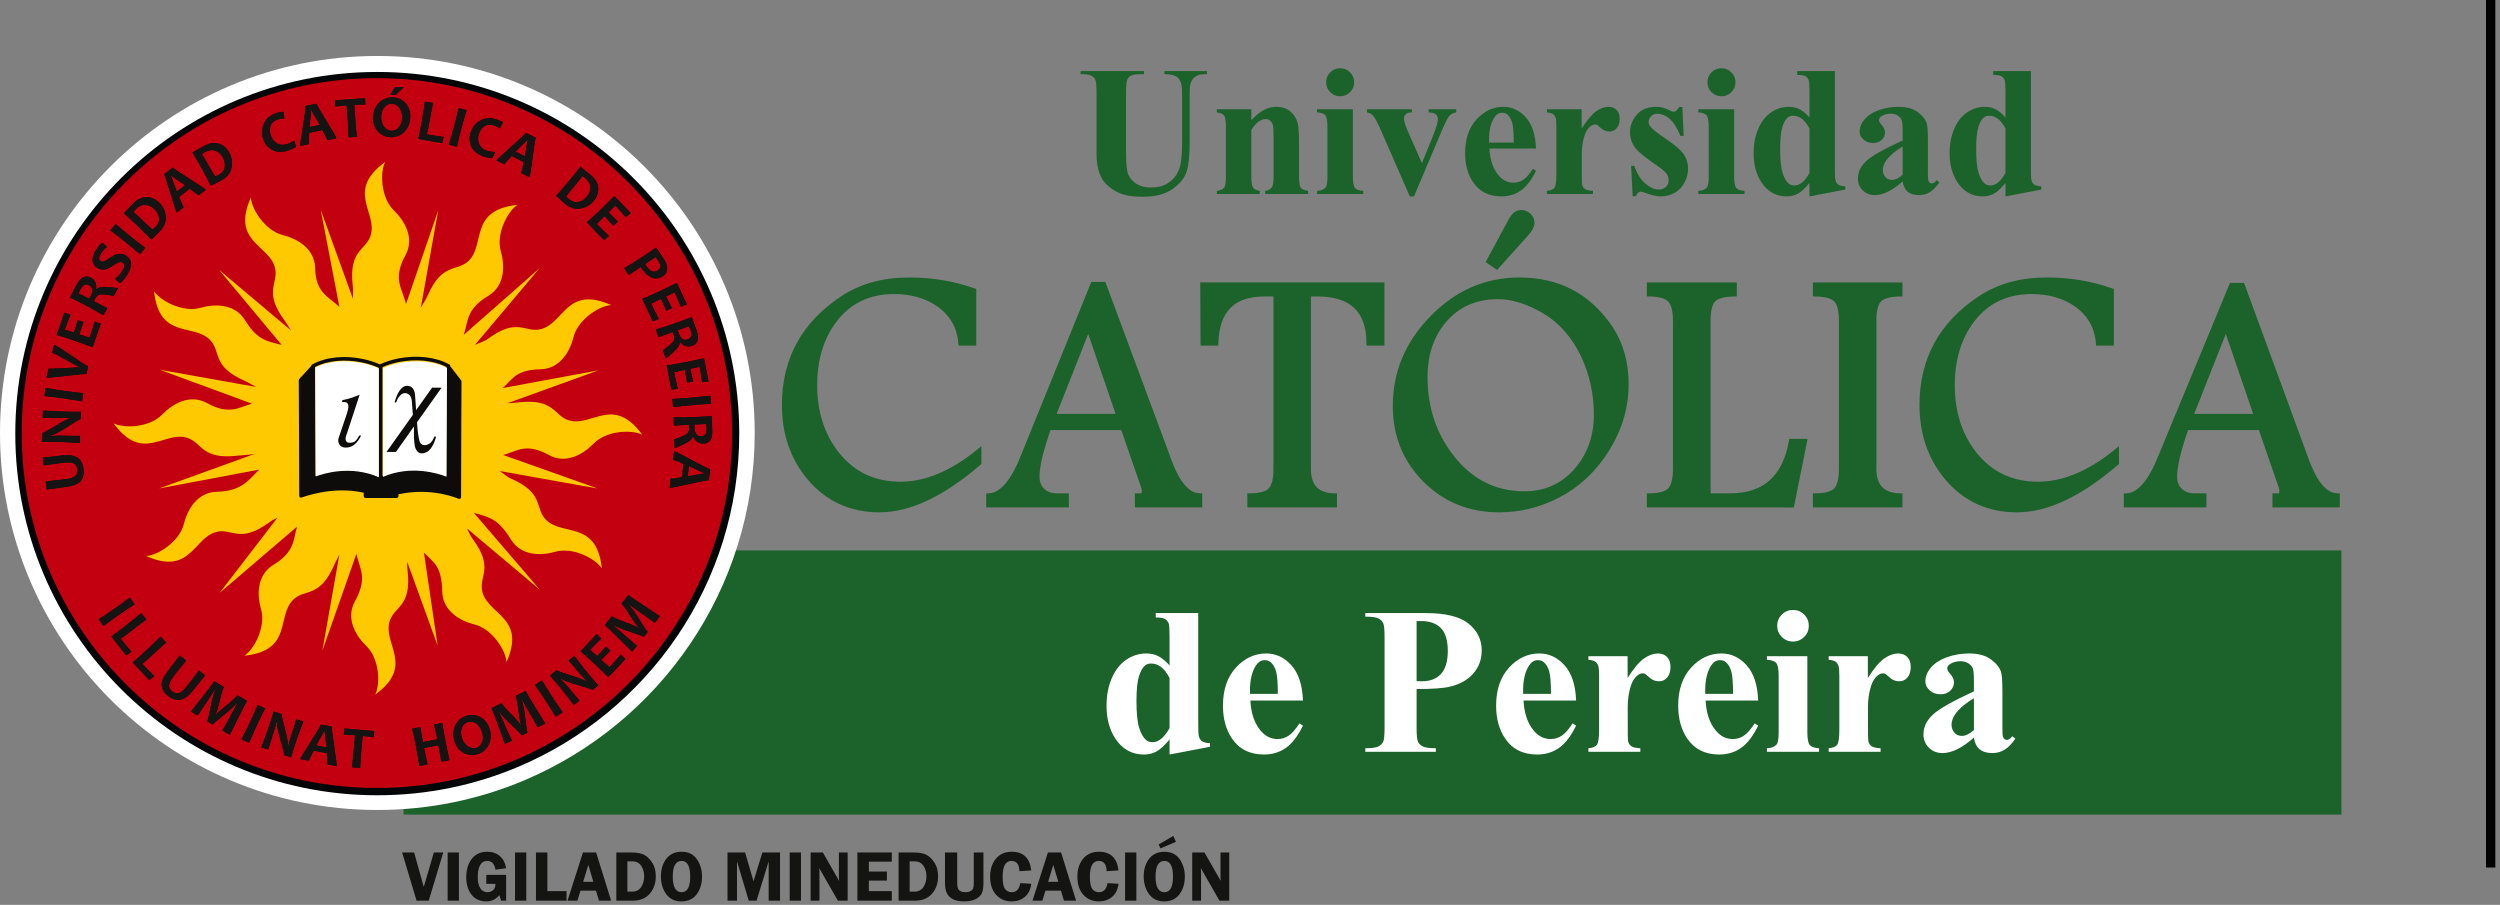 <svg width="268" height="97" viewBox="0 0 268 97" fill="none" xmlns="http://www.w3.org/2000/svg">
<rect x="0" y="0" width="268" height="97" fill="#808080" stroke="none"/>
<rect x="43.266" y="59.008" width="207.734" height="28.316" fill="#1C622B"/>
<path d="M211.604 78.261V74.852C210.722 75.371 210.063 75.925 209.629 76.516C209.346 76.909 209.203 77.308 209.203 77.708C209.203 78.045 209.323 78.34 209.567 78.594C209.749 78.792 210.004 78.889 210.333 78.889C210.7 78.889 211.122 78.68 211.604 78.261ZM211.604 79.069C210.355 80.175 209.23 80.729 208.239 80.729C207.651 80.729 207.164 80.538 206.776 80.153C206.39 79.772 206.196 79.289 206.196 78.713C206.196 77.932 206.533 77.229 207.206 76.605C207.879 75.981 209.346 75.151 211.604 74.115V73.087C211.604 72.318 211.564 71.831 211.478 71.63C211.395 71.431 211.235 71.255 211 71.106C210.763 70.957 210.497 70.882 210.205 70.882C209.727 70.882 209.335 70.987 209.027 71.2C208.837 71.33 208.743 71.484 208.743 71.659C208.743 71.813 208.845 72 209.05 72.227C209.327 72.542 209.465 72.844 209.465 73.136C209.465 73.491 209.335 73.797 209.065 74.048C208.8 74.298 208.451 74.426 208.021 74.426C207.562 74.426 207.176 74.288 206.866 74.011C206.555 73.734 206.398 73.41 206.398 73.039C206.398 72.511 206.607 72.011 207.022 71.533C207.442 71.058 208.021 70.691 208.766 70.433C209.514 70.179 210.288 70.052 211.093 70.052C212.064 70.052 212.835 70.257 213.4 70.669C213.969 71.08 214.335 71.525 214.503 72.007C214.605 72.314 214.657 73.016 214.657 74.115V78.082C214.657 78.546 214.676 78.841 214.714 78.96C214.751 79.08 214.803 79.17 214.878 79.23C214.953 79.285 215.035 79.315 215.128 79.315C215.323 79.315 215.517 79.185 215.72 78.923L216.048 79.177C215.683 79.719 215.304 80.115 214.911 80.358C214.523 80.606 214.077 80.729 213.58 80.729C212.997 80.729 212.536 80.59 212.207 80.317C211.878 80.041 211.679 79.626 211.604 79.069ZM200.23 70.344L200.237 72.677C200.91 71.618 201.505 70.916 202.014 70.572C202.523 70.224 203.012 70.052 203.484 70.052C203.892 70.052 204.22 70.179 204.463 70.43C204.707 70.68 204.83 71.035 204.83 71.495C204.83 71.981 204.711 72.362 204.475 72.632C204.24 72.9 203.955 73.035 203.618 73.035C203.233 73.035 202.9 72.912 202.62 72.665C202.335 72.415 202.167 72.276 202.118 72.251C202.044 72.205 201.962 72.183 201.868 72.183C201.658 72.183 201.457 72.261 201.27 72.422C200.97 72.673 200.746 73.028 200.593 73.487C200.36 74.194 200.244 74.975 200.244 75.832L200.252 78.183V78.8C200.252 79.218 200.278 79.487 200.331 79.607C200.417 79.805 200.548 79.951 200.719 80.041C200.895 80.134 201.187 80.19 201.599 80.212V80.594H196.033V80.212C196.481 80.175 196.784 80.052 196.942 79.847C197.098 79.637 197.177 79.088 197.177 78.194V72.519C197.177 71.925 197.147 71.547 197.087 71.383C197.016 71.174 196.907 71.024 196.769 70.927C196.632 70.829 196.384 70.762 196.033 70.725V70.344H200.23ZM193.747 70.344V78.463C193.747 79.192 193.834 79.66 194.002 79.865C194.174 80.067 194.507 80.183 195.004 80.212V80.594H189.416V80.212C189.879 80.198 190.223 80.067 190.448 79.813C190.598 79.644 190.673 79.192 190.673 78.463V72.474C190.673 71.742 190.586 71.278 190.414 71.073C190.242 70.871 189.909 70.754 189.416 70.725V70.344H193.747ZM192.206 65.386C192.681 65.386 193.081 65.551 193.41 65.884C193.74 66.216 193.904 66.617 193.904 67.084C193.904 67.555 193.74 67.951 193.406 68.281C193.073 68.609 192.674 68.774 192.206 68.774C191.735 68.774 191.338 68.609 191.009 68.281C190.68 67.951 190.515 67.555 190.515 67.084C190.515 66.617 190.68 66.216 191.009 65.884C191.338 65.551 191.735 65.386 192.206 65.386ZM185.783 74.381C185.783 73.207 185.719 72.399 185.592 71.963C185.461 71.525 185.264 71.192 184.994 70.968C184.841 70.837 184.635 70.77 184.377 70.77C183.999 70.77 183.689 70.957 183.445 71.327C183.015 71.977 182.799 72.867 182.799 74V74.381H185.783ZM188.477 75.099H182.843C182.91 76.456 183.273 77.528 183.932 78.317C184.437 78.923 185.043 79.226 185.753 79.226C186.195 79.226 186.592 79.102 186.951 78.859C187.309 78.617 187.695 78.175 188.102 77.544L188.477 77.79C187.923 78.915 187.306 79.715 186.636 80.183C185.963 80.65 185.185 80.885 184.299 80.885C182.78 80.885 181.627 80.303 180.846 79.136C180.218 78.197 179.903 77.031 179.903 75.637C179.903 73.933 180.367 72.576 181.29 71.566C182.215 70.557 183.3 70.052 184.542 70.052C185.578 70.052 186.479 70.474 187.243 71.323C188.005 72.172 188.417 73.432 188.477 75.099ZM174.476 70.344L174.482 72.677C175.156 71.618 175.751 70.916 176.26 70.572C176.769 70.224 177.258 70.052 177.73 70.052C178.138 70.052 178.466 70.179 178.709 70.43C178.953 70.68 179.076 71.035 179.076 71.495C179.076 71.981 178.957 72.362 178.721 72.632C178.485 72.9 178.201 73.035 177.864 73.035C177.479 73.035 177.146 72.912 176.866 72.665C176.581 72.415 176.413 72.276 176.364 72.251C176.289 72.205 176.207 72.183 176.114 72.183C175.904 72.183 175.703 72.261 175.515 72.422C175.216 72.673 174.991 73.028 174.838 73.487C174.606 74.194 174.49 74.975 174.49 75.832L174.498 78.183V78.8C174.498 79.218 174.524 79.487 174.576 79.607C174.662 79.805 174.793 79.951 174.965 80.041C175.141 80.134 175.433 80.19 175.844 80.212V80.594H170.278V80.212C170.727 80.175 171.03 80.052 171.188 79.847C171.344 79.637 171.423 79.088 171.423 78.194V72.519C171.423 71.925 171.393 71.547 171.333 71.383C171.262 71.174 171.153 71.024 171.015 70.927C170.877 70.829 170.63 70.762 170.278 70.725V70.344H174.476ZM166.265 74.381C166.265 73.207 166.201 72.399 166.074 71.963C165.943 71.525 165.744 71.192 165.475 70.968C165.322 70.837 165.116 70.77 164.858 70.77C164.48 70.77 164.169 70.957 163.927 71.327C163.496 71.977 163.279 72.867 163.279 74V74.381H166.265ZM168.958 75.099H163.324C163.392 76.456 163.755 77.528 164.413 78.317C164.918 78.923 165.524 79.226 166.234 79.226C166.676 79.226 167.072 79.102 167.431 78.859C167.79 78.617 168.176 78.175 168.584 77.544L168.958 77.79C168.404 78.915 167.787 79.715 167.117 80.183C166.444 80.65 165.666 80.885 164.779 80.885C163.261 80.885 162.109 80.303 161.327 79.136C160.698 78.197 160.384 77.031 160.384 75.637C160.384 73.933 160.848 72.576 161.772 71.566C162.696 70.557 163.781 70.052 165.023 70.052C166.058 70.052 166.96 70.474 167.723 71.323C168.487 72.172 168.898 73.432 168.958 75.099ZM151.859 66.575V73.012C152.102 73.028 152.286 73.035 152.409 73.035C153.304 73.035 153.995 72.77 154.478 72.239C154.96 71.708 155.204 70.886 155.204 69.772C155.204 68.665 154.96 67.857 154.478 67.346C153.995 66.834 153.269 66.575 152.312 66.575H151.859ZM151.859 73.865V77.992C151.859 78.803 151.907 79.311 152.009 79.522C152.106 79.73 152.282 79.899 152.536 80.025C152.787 80.149 153.251 80.212 153.924 80.212V80.594H146.36V80.212C147.049 80.212 147.516 80.149 147.76 80.019C148.007 79.891 148.179 79.723 148.276 79.518C148.377 79.311 148.426 78.803 148.426 77.992V68.325C148.426 67.514 148.377 67.005 148.276 66.796C148.179 66.587 148.007 66.418 147.755 66.291C147.505 66.168 147.041 66.104 146.36 66.104V65.723H152.847C154.983 65.723 156.517 66.104 157.444 66.863C158.375 67.626 158.839 68.575 158.839 69.715C158.839 70.683 158.54 71.51 157.938 72.198C157.339 72.886 156.513 73.353 155.458 73.603C154.751 73.779 153.55 73.865 151.859 73.865ZM136.983 74.381C136.983 73.207 136.919 72.399 136.793 71.963C136.661 71.525 136.463 71.192 136.193 70.968C136.041 70.837 135.834 70.77 135.576 70.77C135.199 70.77 134.888 70.957 134.645 71.327C134.215 71.977 133.998 72.867 133.998 74V74.381H136.983ZM139.676 75.099H134.042C134.111 76.456 134.473 77.528 135.131 78.317C135.636 78.923 136.242 79.226 136.953 79.226C137.395 79.226 137.791 79.102 138.15 78.859C138.508 78.617 138.895 78.175 139.303 77.544L139.676 77.79C139.123 78.915 138.506 79.715 137.835 80.183C137.162 80.65 136.384 80.885 135.497 80.885C133.979 80.885 132.827 80.303 132.045 79.136C131.416 78.197 131.102 77.031 131.102 75.637C131.102 73.933 131.566 72.576 132.49 71.566C133.415 70.557 134.499 70.052 135.741 70.052C136.777 70.052 137.679 70.474 138.441 71.323C139.205 72.172 139.617 73.432 139.676 75.099ZM125.376 72.677C124.841 71.644 124.182 71.129 123.408 71.129C123.139 71.129 122.918 71.2 122.743 71.346C122.477 71.574 122.256 71.97 122.084 72.537C121.916 73.106 121.829 73.977 121.829 75.148C121.829 76.437 121.923 77.39 122.114 78.011C122.301 78.631 122.559 79.076 122.885 79.353C123.053 79.492 123.281 79.562 123.569 79.562C124.209 79.562 124.811 79.058 125.376 78.052V72.677ZM128.45 65.723V77.522C128.45 78.309 128.472 78.777 128.518 78.923C128.574 79.163 128.686 79.341 128.851 79.457C129.012 79.573 129.3 79.644 129.707 79.675V80.056L125.376 80.885V79.263C124.86 79.891 124.399 80.321 123.996 80.545C123.591 80.774 123.135 80.885 122.626 80.885C121.324 80.885 120.292 80.303 119.536 79.136C118.927 78.191 118.62 77.028 118.62 75.648C118.62 74.549 118.811 73.562 119.189 72.691C119.567 71.821 120.083 71.162 120.745 70.717C121.403 70.273 122.11 70.052 122.865 70.052C123.352 70.052 123.785 70.146 124.164 70.336C124.541 70.527 124.945 70.855 125.376 71.33V68.213C125.376 67.439 125.342 66.972 125.279 66.81C125.188 66.601 125.058 66.449 124.882 66.347C124.706 66.246 124.377 66.193 123.895 66.193V65.723H128.45Z" fill="white"/>
<path d="M131.776 91.384V96.552H130.727L128.729 93.062C128.732 93.149 128.735 93.207 128.737 93.236C128.747 93.323 128.752 93.398 128.752 93.459V96.552H127.806V91.384H129.117L130.861 94.431C130.846 94.28 130.838 94.165 130.838 94.086V91.384H131.776ZM125.775 89.61L126.062 90.244L124.398 90.95L124.209 90.528L125.775 89.61ZM124.825 92.291C124.192 92.291 123.875 92.849 123.875 93.966C123.875 95.084 124.192 95.645 124.825 95.645C125.437 95.645 125.744 95.086 125.744 93.969C125.744 92.85 125.437 92.291 124.825 92.291ZM124.789 96.629C124.095 96.629 123.556 96.368 123.175 95.846C122.794 95.323 122.604 94.692 122.604 93.951C122.604 93.197 122.796 92.568 123.183 92.064C123.569 91.559 124.118 91.307 124.833 91.307C125.554 91.307 126.097 91.575 126.464 92.114C126.832 92.652 127.015 93.269 127.015 93.963C127.015 94.712 126.826 95.343 126.448 95.857C126.069 96.372 125.517 96.629 124.789 96.629ZM121.817 91.384V96.552H120.608V91.384H121.817ZM119.906 93.311L118.634 93.391C118.616 92.658 118.334 92.291 117.784 92.291C117.152 92.291 116.836 92.852 116.836 93.977C116.836 94.627 116.921 95.067 117.093 95.297C117.265 95.529 117.504 95.645 117.812 95.645C118.312 95.645 118.616 95.32 118.728 94.669L119.906 94.741C119.83 95.357 119.599 95.827 119.216 96.148C118.831 96.469 118.36 96.629 117.803 96.629C117.119 96.629 116.563 96.393 116.136 95.921C115.709 95.45 115.495 94.799 115.495 93.966C115.495 93.187 115.702 92.549 116.115 92.052C116.529 91.555 117.094 91.307 117.811 91.307C119.051 91.307 119.749 91.974 119.906 93.311ZM112.359 94.53H113.452L112.911 92.719L112.359 94.53ZM113.748 91.384L115.357 96.552H114.055L113.736 95.483H112.069L111.743 96.552H110.683L112.337 91.384H113.748ZM110.553 93.311L109.282 93.391C109.264 92.658 108.98 92.291 108.43 92.291C107.798 92.291 107.483 92.852 107.483 93.977C107.483 94.627 107.569 95.067 107.741 95.297C107.912 95.529 108.151 95.645 108.459 95.645C108.958 95.645 109.264 95.32 109.375 94.669L110.553 94.741C110.477 95.357 110.247 95.827 109.863 96.148C109.478 96.469 109.006 96.629 108.449 96.629C107.766 96.629 107.211 96.393 106.782 95.921C106.355 95.45 106.142 94.799 106.142 93.966C106.142 93.187 106.348 92.549 106.762 92.052C107.175 91.555 107.742 91.307 108.457 91.307C109.698 91.307 110.397 91.974 110.553 93.311ZM105.426 91.384V94.601C105.426 95.121 105.367 95.507 105.248 95.76C105.13 96.014 104.911 96.222 104.591 96.385C104.272 96.548 103.865 96.629 103.368 96.629C102.87 96.629 102.475 96.555 102.182 96.41C101.887 96.264 101.667 96.056 101.521 95.785C101.375 95.514 101.302 95.121 101.302 94.601V91.384H102.612V94.603C102.612 94.881 102.635 95.086 102.682 95.217C102.728 95.348 102.822 95.453 102.963 95.531C103.102 95.606 103.275 95.645 103.479 95.645C103.706 95.645 103.891 95.607 104.033 95.532C104.175 95.455 104.271 95.356 104.318 95.231C104.365 95.106 104.388 94.896 104.388 94.603V91.384H105.426ZM97.515 92.337V95.583H98.013C98.453 95.583 98.78 95.418 98.993 95.088C99.206 94.759 99.314 94.372 99.314 93.928C99.314 93.615 99.252 93.325 99.13 93.059C99.008 92.793 98.858 92.606 98.676 92.499C98.496 92.392 98.278 92.337 98.024 92.337H97.515ZM96.329 91.384H97.905C98.547 91.384 99.026 91.473 99.341 91.651C99.657 91.829 99.938 92.11 100.187 92.496C100.436 92.881 100.561 93.367 100.561 93.955C100.561 94.694 100.343 95.312 99.908 95.808C99.472 96.304 98.872 96.552 98.106 96.552H96.329V91.384ZM95.602 92.368H93.144V93.429H95.074V94.397H93.144V95.529H95.602V96.552H91.911V91.384H95.602V92.368ZM90.869 91.384V96.552H89.82L87.822 93.062C87.825 93.149 87.828 93.207 87.829 93.236C87.84 93.323 87.846 93.398 87.846 93.459V96.552H86.899V91.384H88.21L89.954 94.431C89.939 94.28 89.93 94.165 89.93 94.086V91.384H90.869ZM85.865 91.384V96.552H84.655V91.384H85.865ZM80.265 96.552L79.005 92.337V96.552H77.989V91.384H79.876L80.777 94.477L81.729 91.384H83.618V96.552H82.4V92.337L81.103 96.552H80.265ZM73.07 92.291C72.436 92.291 72.12 92.849 72.12 93.966C72.12 95.084 72.436 95.645 73.07 95.645C73.682 95.645 73.988 95.086 73.988 93.969C73.988 92.85 73.682 92.291 73.07 92.291ZM73.034 96.629C72.34 96.629 71.8 96.368 71.419 95.846C71.038 95.323 70.849 94.692 70.849 93.951C70.849 93.197 71.041 92.568 71.428 92.064C71.814 91.559 72.363 91.307 73.078 91.307C73.799 91.307 74.342 91.575 74.709 92.114C75.076 92.652 75.259 93.269 75.259 93.963C75.259 94.712 75.071 95.343 74.693 95.857C74.313 96.372 73.762 96.629 73.034 96.629ZM67.256 92.337V95.583H67.753C68.194 95.583 68.52 95.418 68.734 95.088C68.947 94.759 69.054 94.372 69.054 93.928C69.054 93.615 68.993 93.325 68.871 93.059C68.749 92.793 68.598 92.606 68.417 92.499C68.236 92.392 68.018 92.337 67.765 92.337H67.256ZM66.069 91.384H67.646C68.288 91.384 68.766 91.473 69.081 91.651C69.396 91.829 69.678 92.11 69.928 92.496C70.177 92.881 70.302 93.367 70.302 93.955C70.302 94.694 70.084 95.312 69.649 95.808C69.213 96.304 68.612 96.552 67.845 96.552H66.069V91.384ZM62.515 94.53H63.608L63.066 92.719L62.515 94.53ZM63.904 91.384L65.513 96.552H64.211L63.892 95.483H62.225L61.899 96.552H60.838L62.493 91.384H63.904ZM58.679 95.529H60.733V96.552H57.454V91.384H58.679V95.529ZM56.419 91.384V96.552H55.21V91.384H56.419ZM54.255 93.786V96.552H53.704C53.665 96.358 53.606 96.159 53.53 95.958C53.162 96.406 52.692 96.629 52.121 96.629C51.447 96.629 50.922 96.388 50.547 95.906C50.171 95.424 49.983 94.802 49.983 94.037C49.983 93.215 50.184 92.556 50.584 92.056C50.984 91.556 51.527 91.307 52.214 91.307C52.79 91.307 53.254 91.469 53.608 91.79C53.961 92.112 54.177 92.541 54.255 93.077L53.108 93.228C53.015 92.603 52.716 92.291 52.215 92.291C51.886 92.291 51.638 92.44 51.47 92.736C51.3 93.033 51.216 93.457 51.216 94.008C51.216 94.538 51.307 94.944 51.49 95.225C51.672 95.505 51.932 95.645 52.268 95.645C52.487 95.645 52.68 95.574 52.852 95.434C53.022 95.292 53.108 95.065 53.108 94.754H52.131V93.786H54.255ZM49.197 91.384V96.552H47.988V91.384H49.197ZM47.517 91.384L45.959 96.552H44.656L43.106 91.384H44.394L45.428 95.08L46.509 91.384H47.517Z" fill="#141513"/>
<path fill-rule="evenodd" clip-rule="evenodd" d="M0 46.415C0 24.095 18.111 6 40.451 6C62.793 6 80.904 24.095 80.904 46.415C80.904 63.156 70.717 77.518 56.197 83.654C51.358 85.699 46.037 86.829 40.451 86.829C18.111 86.829 0 68.736 0 46.415Z" fill="white"/>
<path fill-rule="evenodd" clip-rule="evenodd" d="M1.638 46.483C1.638 25.072 19.012 7.714 40.444 7.714C61.875 7.714 79.247 25.072 79.247 46.483C79.247 62.543 69.475 76.321 55.548 82.206C50.905 84.168 45.801 85.253 40.444 85.253C19.012 85.253 1.638 67.895 1.638 46.483Z" fill="#040506"/>
<path fill-rule="evenodd" clip-rule="evenodd" d="M2.324 46.424C2.324 25.412 19.372 8.379 40.404 8.379C61.433 8.379 78.481 25.412 78.481 46.424C78.481 67.434 61.433 84.468 40.404 84.468C19.372 84.468 2.324 67.434 2.324 46.424Z" fill="#C30010"/>
<path fill-rule="evenodd" clip-rule="evenodd" d="M31.186 35.412C30.971 35.069 30.757 34.696 30.524 34.381C28.152 31.178 29.932 30.395 29.467 28.658C28.815 26.229 24.762 25.921 26.897 21.16C26.945 22.382 28.403 24.726 30.328 25.202C31.767 25.558 33.738 26.584 33.783 28.74C33.841 31.468 35.281 31.821 36.381 32.902L34.383 22.496L37.836 32.04C37.837 31.549 37.861 31.035 37.815 30.625C37.363 26.666 39.298 26.877 39.764 25.141C40.416 22.71 37.06 20.42 41.291 17.363C40.72 18.446 40.81 21.203 42.238 22.577C43.307 23.605 44.501 25.479 43.462 27.368C42.038 29.955 43.15 30.954 43.525 32.595L46.972 22.565L45.109 32.993C45.336 32.57 45.65 32.129 45.831 31.71C47.422 28.056 48.992 29.204 50.264 27.934C52.044 26.155 50.285 22.496 55.479 21.961C54.443 22.615 53.141 25.047 53.69 26.95C54.101 28.373 54.198 30.593 52.351 31.71C49.936 33.17 50.217 34.426 49.71 35.898L57.835 28.756L50.904 36.982C51.356 36.764 51.926 36.604 52.297 36.329C55.503 33.959 56.286 35.738 58.024 35.274C60.458 34.622 60.765 30.574 65.53 32.706C64.306 32.754 61.961 34.211 61.484 36.133C61.128 37.571 60.1 39.541 57.944 39.586C55.312 39.641 54.977 40.618 53.909 41.598L64.155 39.7L54.4 43.228C54.796 43.19 55.214 43.179 55.58 43.137C59.542 42.686 59.33 44.619 61.068 45.084C63.501 45.735 65.793 42.383 68.854 46.61C67.769 46.04 65.009 46.13 63.634 47.557C62.605 48.624 60.73 49.817 58.84 48.779C56.324 47.397 55.428 48.41 53.933 48.772L64.064 52.365L53.558 50.491C53.955 50.741 54.347 51.122 54.759 51.3C58.416 52.889 57.266 54.458 58.538 55.728C60.319 57.507 63.981 55.749 64.516 60.939C63.862 59.904 61.427 58.603 59.522 59.152C58.098 59.563 55.876 59.659 54.759 57.815C53.307 55.42 52.199 55.416 50.794 54.973L57.868 63.217L50.062 56.651C50.246 57.029 50.427 57.443 50.665 57.764C53.038 60.968 51.257 61.751 51.722 63.487C52.374 65.917 56.426 66.224 54.292 70.986C54.244 69.763 52.786 67.42 50.862 66.944C49.423 66.588 47.45 65.561 47.405 63.406C47.348 60.646 46.513 60.356 45.444 59.23L46.914 69.215L43.652 60.222C43.655 60.558 43.657 60.898 43.692 61.204C44.143 65.162 42.209 64.951 41.744 66.687C41.093 69.118 44.448 71.408 40.217 74.466C40.787 73.381 40.697 70.624 39.269 69.251C38.2 68.223 37.006 66.349 38.046 64.46C39.493 61.829 38.504 61.008 38.215 59.347L34.556 69.759L36.381 59.453C36.202 59.819 35.991 60.193 35.839 60.541C34.249 64.196 32.68 63.047 31.408 64.318C29.627 66.097 31.387 69.757 26.192 70.291C27.228 69.638 28.531 67.204 27.981 65.302C27.57 63.878 27.474 61.658 29.319 60.541C31.609 59.157 31.418 57.88 31.843 56.458L23.534 63.567L29.748 55.492C29.443 55.64 29.138 55.793 28.892 55.976C25.687 58.346 24.902 56.567 23.165 57.032C20.732 57.683 20.425 61.731 15.658 59.599C16.883 59.551 19.228 58.094 19.705 56.172C20.061 54.734 21.088 52.764 23.246 52.719C25.927 52.663 26.703 51.407 27.784 50.34L17.054 52.364L27.29 48.662C26.74 48.765 26.043 48.782 25.451 48.849C21.488 49.301 21.699 47.369 19.962 46.903C17.529 46.253 15.237 49.605 12.177 45.378C13.261 45.948 16.021 45.858 17.395 44.431C18.424 43.363 20.3 42.17 22.191 43.209C24.552 44.506 25.527 43.703 27.009 43.275L17.146 39.641L27.446 41.48C27.059 41.27 26.657 41.012 26.272 40.845C22.614 39.256 23.765 37.688 22.492 36.418C20.711 34.639 17.049 36.397 16.514 31.207C17.168 32.242 19.603 33.543 21.508 32.994C22.932 32.584 25.154 32.487 26.272 34.331C27.625 36.566 28.78 36.59 30.195 36.976L23.501 28.947L31.186 35.412Z" fill="#FFC900"/>
<path d="M73.712 51.076C74.823 50.854 75.422 50.749 75.509 50.758L75.516 50.709C75.435 50.699 74.88 50.446 73.852 49.947L73.712 51.076ZM71.784 52.293L71.906 51.301C72.042 51.319 72.441 51.272 73.101 51.161L73.277 49.729C72.674 49.458 72.3 49.313 72.153 49.296L72.267 48.362C72.348 48.372 72.98 48.694 74.163 49.33C75.347 49.965 76.001 50.289 76.128 50.305L75.984 51.477C75.866 51.463 75.165 51.598 73.879 51.884C72.594 52.171 71.894 52.306 71.784 52.293ZM75.163 46.767C75.578 46.753 75.775 46.479 75.757 45.947C75.75 45.752 75.73 45.579 75.695 45.431C75.373 45.464 74.953 45.49 74.434 45.508C74.434 45.623 74.435 45.72 74.438 45.8C74.461 46.461 74.703 46.784 75.163 46.767ZM72.331 48.038L72.298 47.115C73.027 46.847 73.475 46.646 73.643 46.511C73.811 46.376 73.891 46.166 73.88 45.878C73.876 45.758 73.871 45.642 73.866 45.531C73.331 45.55 72.79 45.579 72.245 45.616L72.215 44.748C72.845 44.754 73.555 44.742 74.344 44.716C75.102 44.689 75.749 44.652 76.282 44.607L76.301 45.148C76.303 45.209 76.311 45.339 76.324 45.538C76.338 45.737 76.347 45.92 76.353 46.088C76.386 47.044 76.075 47.532 75.421 47.555C74.904 47.573 74.532 47.313 74.31 46.776L74.263 46.778C74.212 46.989 74.054 47.179 73.79 47.346C73.526 47.515 73.039 47.745 72.331 48.038ZM72.159 43.645L72.083 42.765C72.728 42.735 73.438 42.687 74.207 42.62C74.964 42.554 75.608 42.484 76.137 42.411L76.214 43.291C75.688 43.31 75.043 43.352 74.277 43.419C73.494 43.488 72.788 43.563 72.159 43.645ZM72.659 41.678L71.979 41.785L71.471 39.177C72.094 39.083 72.793 38.961 73.568 38.81C74.312 38.666 74.946 38.529 75.466 38.4L75.95 40.89L75.272 40.987C75.185 40.368 75.094 39.807 74.997 39.31C74.716 39.385 74.382 39.461 73.996 39.536C74.079 39.962 74.18 40.417 74.296 40.899L73.656 41.024C73.583 40.542 73.504 40.083 73.419 39.647C73.004 39.728 72.617 39.812 72.258 39.899C72.367 40.459 72.5 41.052 72.659 41.678ZM73.718 36.392C74.11 36.258 74.218 35.938 74.044 35.434C73.981 35.25 73.912 35.09 73.835 34.958C73.537 35.085 73.143 35.233 72.652 35.401C72.686 35.51 72.715 35.603 72.741 35.678C72.957 36.305 73.282 36.542 73.718 36.392ZM71.381 38.435L71.079 37.562C71.698 37.093 72.067 36.769 72.189 36.591C72.31 36.413 72.325 36.188 72.231 35.916C72.191 35.802 72.153 35.692 72.116 35.589C71.609 35.763 71.101 35.949 70.591 36.143L70.308 35.323C70.911 35.144 71.587 34.926 72.333 34.669C73.051 34.422 73.659 34.198 74.155 34L74.332 34.51C74.352 34.569 74.397 34.691 74.468 34.877C74.539 35.064 74.601 35.236 74.657 35.395C74.968 36.299 74.815 36.857 74.196 37.069C73.706 37.238 73.274 37.098 72.905 36.649L72.861 36.664C72.873 36.882 72.778 37.11 72.573 37.347C72.371 37.585 71.973 37.947 71.381 38.435ZM70.619 34.184L69.986 34.452L68.861 32.044C69.443 31.802 70.092 31.515 70.807 31.181C71.494 30.862 72.076 30.575 72.548 30.325L73.622 32.624L72.987 32.882C72.753 32.301 72.528 31.78 72.314 31.32C72.06 31.462 71.754 31.615 71.398 31.781C71.582 32.175 71.79 32.593 72.019 33.032L71.428 33.308C71.241 32.859 71.052 32.432 70.865 32.029C70.482 32.208 70.126 32.383 69.799 32.554C70.041 33.071 70.313 33.615 70.619 34.184ZM70.476 29.022C70.851 28.779 70.877 28.411 70.554 27.915C70.473 27.791 70.375 27.668 70.259 27.548C69.941 27.78 69.574 28.033 69.156 28.304C69.182 28.349 69.213 28.401 69.25 28.459C69.665 29.097 70.073 29.284 70.476 29.022ZM71.059 29.605C70.642 29.875 70.233 29.921 69.833 29.74C69.433 29.558 69.085 29.244 68.792 28.793C68.738 28.711 68.703 28.652 68.683 28.614C68.355 28.828 67.929 29.118 67.403 29.487L66.924 28.75C67.443 28.446 68.046 28.071 68.731 27.627C69.361 27.219 69.895 26.855 70.337 26.537L70.633 26.992C70.675 27.057 70.759 27.18 70.882 27.359C71.007 27.54 71.113 27.696 71.2 27.831C71.416 28.162 71.523 28.491 71.521 28.817C71.519 29.144 71.366 29.406 71.059 29.605ZM65.277 25.288L64.765 25.749L62.917 23.837C63.389 23.419 63.908 22.936 64.477 22.388C65.022 21.862 65.478 21.403 65.844 21.012L67.607 22.837L67.091 23.287C66.681 22.814 66.299 22.395 65.946 22.03C65.752 22.246 65.514 22.491 65.231 22.764C65.533 23.076 65.865 23.404 66.225 23.744L65.756 24.198C65.432 23.834 65.115 23.491 64.808 23.171C64.504 23.465 64.224 23.746 63.971 24.014C64.367 24.425 64.802 24.85 65.277 25.288ZM62.909 21.086C63.166 20.78 63.293 20.447 63.291 20.087C63.288 19.727 63.104 19.394 62.737 19.086C62.668 19.029 62.567 18.957 62.435 18.87C62.183 19.203 61.911 19.543 61.619 19.89C61.299 20.272 60.99 20.657 60.692 21.046C60.777 21.152 60.872 21.25 60.976 21.337C61.32 21.625 61.663 21.731 62.007 21.658C62.352 21.583 62.652 21.392 62.909 21.086ZM63.649 21.531C63.269 21.984 62.792 22.258 62.216 22.352C61.642 22.447 61.093 22.275 60.57 21.836C60.333 21.637 60.017 21.355 59.617 20.988C60.042 20.524 60.508 19.989 61.016 19.385C61.504 18.804 61.909 18.3 62.233 17.873L62.651 18.226C62.721 18.283 62.825 18.366 62.964 18.475C63.105 18.583 63.195 18.655 63.236 18.69C63.812 19.174 64.109 19.667 64.128 20.171C64.147 20.676 63.987 21.129 63.649 21.531ZM56.275 16.768C56.446 15.649 56.55 15.051 56.59 14.973L56.545 14.95C56.509 15.022 56.081 15.456 55.261 16.252L56.275 16.768ZM56.76 18.994L55.868 18.541C55.931 18.418 56.023 18.029 56.146 17.371L54.858 16.716C54.397 17.189 54.133 17.491 54.066 17.624L53.228 17.197C53.264 17.125 53.784 16.641 54.786 15.747C55.788 14.852 56.318 14.35 56.375 14.236L57.429 14.773C57.375 14.878 57.262 15.583 57.092 16.887C56.922 18.193 56.809 18.895 56.76 18.994ZM53.054 16.3L52.782 16.966C52.479 16.943 52.191 16.887 51.917 16.798C51.237 16.577 50.78 16.222 50.546 15.731C50.313 15.241 50.284 14.727 50.459 14.19C50.639 13.634 50.986 13.21 51.496 12.922C52.008 12.632 52.592 12.595 53.25 12.809C53.493 12.887 53.712 12.988 53.91 13.114L53.583 13.767C53.374 13.614 53.163 13.505 52.948 13.435C52.545 13.305 52.204 13.335 51.926 13.526C51.646 13.716 51.449 13.994 51.33 14.358C51.209 14.73 51.221 15.091 51.364 15.44C51.508 15.789 51.79 16.032 52.21 16.168C52.457 16.249 52.737 16.292 53.054 16.3ZM48.968 15.736L48.114 15.507C48.307 14.891 48.504 14.209 48.704 13.463C48.901 12.729 49.055 12.101 49.167 11.58L50.022 11.809C49.859 12.309 49.679 12.929 49.48 13.671C49.276 14.429 49.106 15.117 48.968 15.736ZM47.553 14.678L47.41 15.344L44.852 14.894C44.975 14.342 45.11 13.646 45.259 12.806C45.395 12.033 45.494 11.395 45.559 10.889L46.424 11.042C46.317 11.502 46.192 12.136 46.049 12.945C45.941 13.562 45.841 14.049 45.751 14.407C46.317 14.507 46.917 14.598 47.553 14.678ZM43.269 9.342C43.268 9.367 43.127 9.505 42.846 9.756C42.565 10.008 42.414 10.149 42.391 10.184L41.845 10.174C41.845 10.14 41.932 9.997 42.103 9.742C42.274 9.489 42.359 9.349 42.359 9.327L43.269 9.342ZM43.112 12.6C43.12 12.165 43.015 11.81 42.797 11.536C42.578 11.262 42.305 11.121 41.979 11.116C41.674 11.11 41.413 11.242 41.196 11.511C40.979 11.781 40.867 12.122 40.859 12.54C40.852 12.973 40.958 13.327 41.177 13.602C41.396 13.877 41.668 14.018 41.993 14.024C42.298 14.029 42.558 13.898 42.776 13.627C42.993 13.357 43.104 13.015 43.112 12.6ZM43.977 12.524C43.965 13.165 43.76 13.69 43.361 14.105C42.962 14.518 42.474 14.719 41.897 14.709C41.347 14.7 40.891 14.498 40.526 14.107C40.161 13.713 39.985 13.219 39.996 12.625C40.007 11.985 40.211 11.459 40.61 11.045C41.01 10.631 41.498 10.431 42.075 10.44C42.624 10.45 43.082 10.649 43.446 11.042C43.81 11.433 43.987 11.928 43.977 12.524ZM39.134 10.529L39.158 11.2C38.741 11.198 38.347 11.209 37.979 11.235C38.003 11.629 38.031 12.067 38.065 12.547C38.118 13.295 38.178 14.001 38.247 14.667L37.374 14.728C37.355 14.066 37.319 13.357 37.267 12.604C37.234 12.13 37.199 11.692 37.162 11.292C36.869 11.312 36.468 11.357 35.959 11.427L35.937 10.753L39.134 10.529ZM34.282 13.39C33.709 12.413 33.414 11.882 33.395 11.797L33.347 11.807C33.364 11.886 33.304 12.493 33.168 13.627L34.282 13.39ZM36.06 14.816L35.082 15.023C35.054 14.889 34.88 14.528 34.56 13.94L33.148 14.24C33.088 14.898 33.073 15.299 33.103 15.444L32.184 15.639C32.166 15.561 32.266 14.858 32.481 13.533C32.696 12.208 32.791 11.483 32.765 11.359L33.922 11.114C33.947 11.23 34.302 11.848 34.991 12.97C35.681 14.089 36.037 14.707 36.06 14.816ZM31.549 15.056L31.722 15.755C31.461 15.914 31.195 16.038 30.921 16.126C30.242 16.347 29.663 16.327 29.185 16.067C28.709 15.808 28.382 15.409 28.207 14.873C28.027 14.316 28.057 13.771 28.301 13.236C28.545 12.702 28.996 12.329 29.653 12.116C29.895 12.036 30.133 11.99 30.367 11.976L30.487 12.695C30.228 12.695 29.992 12.73 29.778 12.8C29.375 12.93 29.117 13.156 29.004 13.473C28.89 13.792 28.893 14.133 29.012 14.496C29.133 14.869 29.355 15.154 29.675 15.351C29.997 15.549 30.369 15.58 30.788 15.444C31.035 15.364 31.288 15.234 31.549 15.056ZM23.881 16.869C23.688 16.52 23.422 16.282 23.084 16.156C22.747 16.029 22.369 16.083 21.95 16.314C21.873 16.358 21.769 16.426 21.641 16.517C21.861 16.872 22.082 17.248 22.302 17.645C22.544 18.08 22.793 18.506 23.048 18.924C23.179 18.882 23.304 18.828 23.422 18.763C23.814 18.546 24.037 18.263 24.092 17.916C24.145 17.568 24.075 17.219 23.881 16.869ZM24.562 16.339C24.849 16.856 24.934 17.4 24.816 17.969C24.699 18.539 24.341 18.989 23.743 19.32C23.473 19.469 23.096 19.665 22.61 19.906C22.328 19.343 21.997 18.716 21.613 18.026C21.246 17.363 20.919 16.803 20.637 16.349L21.116 16.085C21.195 16.041 21.309 15.973 21.461 15.882C21.612 15.791 21.712 15.732 21.759 15.706C22.417 15.342 22.985 15.242 23.463 15.405C23.941 15.569 24.308 15.88 24.562 16.339ZM19.843 19.848C18.9 19.221 18.401 18.872 18.347 18.803L18.307 18.835C18.357 18.898 18.57 19.469 18.946 20.549L19.843 19.848ZM22.067 20.35L21.279 20.965C21.195 20.857 20.88 20.609 20.334 20.22L19.197 21.108C19.432 21.726 19.594 22.093 19.685 22.21L18.944 22.788C18.894 22.725 18.675 22.05 18.287 20.765C17.899 19.48 17.667 18.787 17.588 18.687L18.52 17.96C18.593 18.053 19.185 18.453 20.296 19.159C21.408 19.864 21.998 20.263 22.067 20.35ZM16.545 22.409C16.257 22.132 15.934 21.982 15.575 21.958C15.215 21.936 14.87 22.099 14.537 22.442C14.474 22.506 14.395 22.602 14.3 22.727C14.614 23.002 14.935 23.296 15.261 23.612C15.62 23.957 15.983 24.293 16.349 24.616C16.463 24.539 16.567 24.451 16.661 24.355C16.972 24.032 17.102 23.696 17.052 23.348C17.002 23 16.832 22.688 16.545 22.409ZM17.042 21.703C17.467 22.114 17.706 22.609 17.761 23.189C17.816 23.767 17.605 24.302 17.13 24.794C16.916 25.015 16.612 25.311 16.218 25.684C15.783 25.228 15.283 24.726 14.714 24.178C14.169 23.651 13.694 23.212 13.291 22.86L13.67 22.467C13.733 22.402 13.824 22.304 13.942 22.172C14.06 22.041 14.138 21.956 14.175 21.916C14.698 21.376 15.212 21.114 15.717 21.131C16.222 21.148 16.663 21.338 17.042 21.703ZM15.565 26.57L15.008 27.256C14.523 26.83 13.98 26.373 13.38 25.887C12.788 25.408 12.277 25.013 11.846 24.698L12.403 24.011C12.794 24.362 13.287 24.78 13.885 25.263C14.495 25.756 15.056 26.192 15.565 26.57ZM13.511 27.405C14.195 27.849 14.217 28.561 13.579 29.541C13.362 29.875 13.122 30.16 12.855 30.393L12.353 29.886C12.635 29.666 12.857 29.431 13.021 29.18C13.202 28.9 13.306 28.681 13.332 28.525C13.356 28.368 13.306 28.247 13.178 28.164C13.045 28.078 12.896 28.064 12.73 28.12C12.585 28.166 12.349 28.3 12.022 28.521C11.724 28.72 11.461 28.841 11.234 28.885C10.948 28.94 10.675 28.882 10.416 28.714C10.116 28.519 9.953 28.256 9.927 27.923C9.903 27.591 10.026 27.216 10.298 26.799C10.521 26.456 10.735 26.187 10.945 25.993L11.464 26.468C11.225 26.647 11.017 26.875 10.839 27.149C10.571 27.562 10.547 27.838 10.768 27.981C10.884 28.058 11.011 28.071 11.146 28.022C11.263 27.979 11.471 27.854 11.766 27.647C12.081 27.427 12.36 27.289 12.601 27.235C12.923 27.163 13.227 27.221 13.511 27.405ZM9.555 30.576C9.188 30.382 8.881 30.52 8.629 30.99C8.538 31.162 8.469 31.322 8.425 31.468C8.72 31.6 9.098 31.787 9.556 32.031C9.613 31.932 9.661 31.847 9.698 31.776C10.009 31.192 9.96 30.792 9.555 30.576ZM12.644 30.89L12.21 31.706C11.445 31.575 10.956 31.525 10.743 31.557C10.529 31.59 10.355 31.733 10.22 31.987C10.163 32.094 10.11 32.197 10.059 32.294C10.531 32.545 11.014 32.791 11.504 33.03L11.097 33.797C10.553 33.478 9.934 33.133 9.237 32.763C8.567 32.407 7.989 32.115 7.504 31.889L7.758 31.411C7.787 31.357 7.847 31.239 7.933 31.061C8.021 30.882 8.105 30.719 8.185 30.57C8.633 29.726 9.147 29.458 9.725 29.765C10.182 30.008 10.373 30.418 10.297 30.995L10.338 31.017C10.489 30.859 10.721 30.773 11.034 30.76C11.347 30.747 11.883 30.791 12.644 30.89ZM10.149 34.463L10.792 34.71L9.927 37.223C9.34 36.993 8.673 36.749 7.926 36.492C7.209 36.245 6.593 36.047 6.079 35.899L6.905 33.502L7.54 33.756C7.305 34.336 7.104 34.866 6.939 35.346C7.221 35.421 7.547 35.523 7.919 35.65C8.061 35.239 8.201 34.795 8.341 34.319L8.959 34.531C8.781 34.985 8.619 35.422 8.475 35.841C8.874 35.979 9.252 36.1 9.606 36.203C9.791 35.665 9.973 35.084 10.149 34.463ZM5.806 36.965C5.972 37.003 6.579 37.388 7.631 38.117C8.68 38.849 9.287 39.233 9.449 39.27L9.256 40.107C9.1 40.07 8.387 40.132 7.119 40.289C5.851 40.445 5.143 40.508 4.995 40.473L5.219 39.508C5.365 39.542 5.923 39.528 6.889 39.464C7.855 39.401 8.399 39.383 8.522 39.412L8.534 39.36C8.415 39.332 7.953 39.083 7.145 38.609C6.337 38.135 5.824 37.874 5.607 37.823L5.806 36.965ZM8.918 42.147L8.794 43.022C8.16 42.906 7.458 42.794 6.692 42.686C5.94 42.581 5.297 42.505 4.765 42.457L4.888 41.582C5.405 41.68 6.042 41.785 6.805 41.892C7.582 42.001 8.286 42.085 8.918 42.147ZM8.672 44.148L8.646 44.917C8.56 44.914 8.099 45.185 7.263 45.728C6.382 46.297 5.782 46.619 5.462 46.691L5.461 46.741C5.919 46.704 6.332 46.693 6.7 46.705C7.215 46.723 7.843 46.731 8.582 46.727L8.555 47.496C7.912 47.442 7.202 47.401 6.43 47.374C5.67 47.348 5.024 47.341 4.489 47.353L4.521 46.427C4.632 46.431 5.08 46.19 5.87 45.701C6.706 45.183 7.272 44.888 7.566 44.817L7.568 44.771C7.103 44.805 6.685 44.815 6.316 44.802C5.752 44.782 5.173 44.777 4.579 44.785L4.606 44.005C5.122 44.052 5.767 44.089 6.545 44.116C7.326 44.144 8.036 44.153 8.672 44.148ZM4.59 49.056C5.288 48.99 5.983 48.913 6.677 48.828C8.051 48.66 8.807 49.138 8.945 50.261C9.014 50.818 8.913 51.255 8.644 51.573C8.374 51.891 7.845 52.099 7.057 52.196C6.362 52.281 5.679 52.374 5.01 52.475L4.903 51.597C5.605 51.539 6.28 51.47 6.931 51.391C7.499 51.321 7.879 51.2 8.072 51.029C8.265 50.86 8.344 50.623 8.307 50.322C8.268 50.005 8.135 49.79 7.908 49.675C7.681 49.56 7.279 49.538 6.705 49.609C6.074 49.687 5.403 49.782 4.693 49.896L4.59 49.056Z" fill="#040506"/>
<path d="M70.746 66.059L70.187 66.775C69.907 66.557 69.423 66.207 68.733 65.724C68.045 65.241 67.616 64.936 67.451 64.809L67.422 64.847C67.508 64.94 67.656 65.126 67.867 65.404C68.077 65.683 68.366 66.12 68.732 66.719C69.098 67.318 69.332 67.657 69.434 67.737L69.009 68.28C68.904 68.198 68.518 68.048 67.852 67.827C67.186 67.608 66.725 67.444 66.473 67.339C66.219 67.233 65.976 67.118 65.744 66.992L65.715 67.03C65.92 67.191 66.343 67.555 66.987 68.12C67.633 68.686 68.061 69.052 68.275 69.219L67.767 69.867C67.718 69.829 67.271 69.384 66.426 68.534C65.582 67.683 65.053 67.174 64.84 67.008L65.585 66.055C65.768 66.199 66.253 66.416 67.037 66.704C67.822 66.991 68.3 67.205 68.477 67.343L68.506 67.305C68.328 67.167 68.016 66.738 67.567 66.02C67.12 65.302 66.804 64.871 66.623 64.729L67.361 63.783C67.701 64.049 68.337 64.485 69.269 65.088C70.201 65.694 70.694 66.017 70.746 66.059ZM66.543 70.166L67.03 70.653L65.216 72.597C64.774 72.148 64.264 71.654 63.687 71.116C63.132 70.6 62.649 70.169 62.24 69.823L63.971 67.969L64.448 68.46C63.997 68.894 63.597 69.297 63.251 69.669C63.477 69.851 63.734 70.077 64.022 70.344C64.319 70.027 64.628 69.677 64.951 69.3L65.428 69.745C65.08 70.087 64.755 70.421 64.453 70.746C64.762 71.033 65.057 71.297 65.338 71.535C65.728 71.119 66.129 70.662 66.543 70.166ZM64.127 73.477L63.527 73.961C63.473 73.895 62.966 73.725 62.007 73.451C60.999 73.16 60.363 72.918 60.099 72.724L60.059 72.756C60.388 73.077 60.668 73.381 60.9 73.666C61.224 74.067 61.629 74.546 62.118 75.101L61.521 75.585C61.138 75.064 60.704 74.502 60.217 73.903C59.739 73.311 59.319 72.819 58.96 72.425L59.681 71.841C59.75 71.927 60.227 72.107 61.113 72.383C62.054 72.673 62.648 72.906 62.894 73.082L62.931 73.052C62.599 72.723 62.318 72.415 62.086 72.128C61.73 71.691 61.355 71.25 60.959 70.808L61.566 70.317C61.868 70.736 62.263 71.246 62.753 71.851C63.246 72.458 63.703 73.001 64.127 73.477ZM60.317 76.356L59.575 76.837C59.245 76.282 58.87 75.679 58.449 75.032C58.034 74.395 57.671 73.86 57.358 73.428L58.101 72.947C58.364 73.401 58.704 73.951 59.123 74.594C59.55 75.253 59.949 75.84 60.317 76.356ZM58.449 77.562L57.64 77.974C57.478 77.659 57.187 77.138 56.767 76.409C56.346 75.68 56.088 75.223 55.991 75.039L55.95 75.06C55.987 75.181 56.043 75.412 56.116 75.753C56.19 76.094 56.267 76.612 56.344 77.31C56.423 78.007 56.491 78.414 56.55 78.529L55.934 78.842C55.875 78.723 55.589 78.423 55.078 77.944C54.567 77.463 54.218 77.12 54.034 76.918C53.85 76.715 53.678 76.508 53.52 76.296L53.479 76.318C53.595 76.55 53.826 77.059 54.17 77.844C54.516 78.629 54.75 79.141 54.873 79.382L54.138 79.756C54.109 79.701 53.893 79.109 53.487 77.981C53.081 76.853 52.817 76.169 52.694 75.928L53.773 75.379C53.879 75.587 54.225 75.988 54.815 76.58C55.403 77.173 55.747 77.568 55.849 77.767L55.89 77.746C55.788 77.545 55.687 77.025 55.584 76.185C55.483 75.344 55.378 74.821 55.274 74.616L56.343 74.072C56.539 74.454 56.931 75.118 57.521 76.06C58.109 77.001 58.418 77.502 58.449 77.562ZM51.665 78.432C51.523 78.021 51.303 77.724 51.005 77.54C50.705 77.356 50.401 77.318 50.092 77.424C49.803 77.523 49.605 77.736 49.492 78.064C49.381 78.39 49.391 78.751 49.528 79.145C49.669 79.554 49.89 79.851 50.19 80.035C50.49 80.218 50.793 80.258 51.102 80.153C51.389 80.054 51.588 79.841 51.701 79.513C51.812 79.183 51.8 78.825 51.665 78.432ZM52.452 78.065C52.66 78.67 52.648 79.235 52.414 79.761C52.181 80.285 51.791 80.641 51.246 80.829C50.725 81.008 50.228 80.975 49.751 80.731C49.274 80.487 48.939 80.082 48.745 79.52C48.537 78.916 48.548 78.35 48.782 77.826C49.016 77.301 49.406 76.945 49.951 76.757C50.471 76.578 50.969 76.609 51.446 76.853C51.922 77.097 52.258 77.501 52.452 78.065ZM48.185 81.487L47.317 81.656C47.206 80.977 47.102 80.388 47.005 79.891L45.459 80.19C45.546 80.636 45.67 81.222 45.832 81.945L44.964 82.113C44.859 81.434 44.737 80.735 44.598 80.018C44.457 79.293 44.319 78.66 44.188 78.122L45.056 77.954C45.143 78.532 45.235 79.066 45.33 79.555L46.888 79.252C46.804 78.821 46.687 78.292 46.541 77.665L47.408 77.496C47.481 78.021 47.59 78.659 47.736 79.409C47.889 80.191 48.038 80.885 48.185 81.487ZM40.123 78.373L40.042 79.038C39.631 78.971 39.241 78.921 38.873 78.89C38.835 79.281 38.794 79.718 38.752 80.2C38.687 80.945 38.636 81.653 38.6 82.32L37.73 82.245C37.813 81.587 37.889 80.882 37.955 80.129C37.996 79.656 38.03 79.219 38.057 78.818C37.765 78.792 37.362 78.775 36.847 78.762L36.931 78.093L40.123 78.373ZM35.004 80.123C34.859 79 34.796 78.395 34.812 78.31L34.763 78.3C34.748 78.38 34.455 78.916 33.887 79.906L35.004 80.123ZM36.085 82.13L35.103 81.939C35.129 81.804 35.11 81.404 35.047 80.738L33.628 80.463C33.316 81.045 33.146 81.408 33.117 81.554L32.194 81.374C32.209 81.294 32.575 80.687 33.292 79.552C34.009 78.416 34.378 77.786 34.402 77.661L35.563 77.887C35.541 78.003 35.627 78.711 35.822 80.013C36.019 81.314 36.106 82.02 36.085 82.13ZM31.186 81.198L30.457 80.947C30.485 80.867 30.36 80.346 30.084 79.389C29.797 78.381 29.666 77.713 29.689 77.387L29.642 77.371C29.544 77.819 29.434 78.218 29.314 78.565C29.146 79.052 28.955 79.65 28.743 80.358L28.016 80.108C28.255 79.508 28.502 78.842 28.753 78.112C29 77.394 29.196 76.778 29.34 76.263L30.218 76.566C30.182 76.669 30.281 77.169 30.518 78.064C30.769 79.016 30.885 79.644 30.868 79.945L30.912 79.961C31.016 79.506 31.128 79.104 31.248 78.755C31.432 78.222 31.606 77.67 31.772 77.1L32.511 77.353C32.316 77.832 32.091 78.439 31.838 79.173C31.583 79.913 31.366 80.588 31.186 81.198ZM26.698 79.629L25.897 79.255C26.193 78.682 26.505 78.044 26.833 77.345C27.154 76.657 27.415 76.065 27.616 75.57L28.417 75.945C28.171 76.408 27.886 76.988 27.561 77.684C27.229 78.395 26.941 79.044 26.698 79.629ZM24.63 78.773L23.851 78.304C24.034 78.001 24.322 77.478 24.718 76.735C25.113 75.994 25.365 75.532 25.469 75.353L25.429 75.329C25.346 75.424 25.179 75.594 24.93 75.837C24.678 76.08 24.279 76.42 23.729 76.855C23.178 77.291 22.87 77.564 22.803 77.675L22.211 77.32C22.279 77.206 22.382 76.805 22.52 76.117C22.658 75.43 22.764 74.954 22.837 74.69C22.911 74.427 22.996 74.171 23.093 73.926L23.052 73.902C22.917 74.123 22.607 74.588 22.124 75.297C21.641 76.005 21.33 76.475 21.19 76.707L20.483 76.282C20.516 76.229 20.904 75.732 21.645 74.79C22.387 73.849 22.829 73.263 22.967 73.031L24.005 73.654C23.885 73.853 23.729 74.359 23.537 75.172C23.346 75.986 23.194 76.487 23.078 76.678L23.119 76.702C23.234 76.509 23.622 76.148 24.281 75.615C24.94 75.084 25.329 74.718 25.448 74.521L26.478 75.138C26.256 75.507 25.901 76.19 25.414 77.189C24.926 78.187 24.665 78.715 24.63 78.773ZM21.982 72.397C21.535 72.936 21.098 73.481 20.667 74.033C19.816 75.122 18.942 75.318 18.049 74.621C17.607 74.276 17.369 73.896 17.334 73.48C17.3 73.066 17.527 72.545 18.016 71.919C18.446 71.368 18.864 70.82 19.264 70.276L19.962 70.82C19.507 71.358 19.078 71.884 18.675 72.399C18.322 72.85 18.139 73.205 18.124 73.462C18.106 73.718 18.219 73.941 18.458 74.128C18.709 74.324 18.956 74.382 19.198 74.304C19.44 74.223 19.739 73.956 20.096 73.501C20.488 73 20.893 72.457 21.314 71.876L21.982 72.397ZM16.526 72.467L16.01 72.913L14.239 71.016C14.669 70.65 15.196 70.174 15.821 69.593C16.394 69.058 16.859 68.608 17.215 68.243L17.814 68.885C17.451 69.189 16.97 69.62 16.369 70.18C15.91 70.607 15.536 70.936 15.249 71.168C15.642 71.588 16.066 72.022 16.526 72.467ZM14.09 69.872L13.537 70.272L11.938 68.227C12.398 67.899 12.964 67.473 13.639 66.947C14.256 66.465 14.757 66.058 15.144 65.724L15.685 66.416C15.298 66.687 14.78 67.075 14.132 67.58C13.639 67.966 13.237 68.262 12.931 68.466C13.285 68.919 13.67 69.389 14.09 69.872ZM11.093 67.11L10.585 66.386C11.129 66.038 11.719 65.642 12.352 65.2C12.975 64.764 13.497 64.382 13.919 64.055L14.426 64.779C13.98 65.057 13.443 65.417 12.813 65.857C12.169 66.307 11.597 66.726 11.093 67.11Z" fill="#040506"/>
<path fill-rule="evenodd" clip-rule="evenodd" d="M41.002 51.024C44.006 49.717 46.933 50.657 47.821 51.003V50.857V50.849C47.824 47.675 47.85 40.06 47.852 39.338C46.454 38.6 44.532 38.467 42.813 38.796C42.47 38.862 42.134 38.947 41.811 39.048C41.528 39.138 41.258 39.241 41.002 39.356V51.024ZM33.82 51.007C34.697 50.674 37.586 49.783 40.583 51.091V39.422C40.328 39.307 40.058 39.203 39.778 39.111C39.457 39.007 39.123 38.919 38.784 38.849C37.074 38.5 35.17 38.604 33.772 39.347C33.777 40.331 33.815 47.463 33.82 50.708V50.854V50.861V51.007ZM33.386 39.205V39.122L33.485 39.066C34.975 38.227 37.029 38.1 38.861 38.474C39.218 38.547 39.566 38.638 39.897 38.747C40.182 38.84 40.459 38.947 40.721 39.065L40.727 39.062C40.741 39.054 40.725 39.063 40.735 39.058C41.039 38.915 41.36 38.789 41.695 38.683C42.029 38.576 42.38 38.488 42.741 38.42C44.587 38.066 46.668 38.228 48.156 39.066L48.255 39.122V39.234L48.254 39.24L49.437 40.777C49.448 40.794 49.476 40.874 49.476 40.895C49.476 40.92 49.427 50.033 49.427 53.296C49.427 53.43 49.28 53.525 49.157 53.47C49.149 53.466 46.324 52.194 42.714 52.988V53.191C42.714 53.287 42.618 53.383 42.522 53.383H39.182C39.086 53.383 38.99 53.287 38.99 53.191L38.991 52.822C35.653 52.041 32.346 53.333 32.336 53.337C32.215 53.383 32.076 53.288 32.076 53.157C32.076 49.896 32.027 40.783 32.027 40.756C32.027 40.731 32.06 40.645 32.079 40.626L33.386 39.205Z" fill="#0D0C0B"/>
<path fill-rule="evenodd" clip-rule="evenodd" d="M40.613 39.489C40.357 39.374 40.088 39.269 39.807 39.178C39.486 39.074 39.152 38.985 38.813 38.916C37.103 38.567 35.199 38.67 33.801 39.413C33.807 40.429 33.847 47.996 33.849 51.075C34.727 50.742 37.616 49.853 40.613 51.159V39.489Z" fill="white"/>
<path fill-rule="evenodd" clip-rule="evenodd" d="M41.861 39.146C41.578 39.236 41.307 39.339 41.052 39.454V51.124C44.055 49.819 46.983 50.756 47.87 51.102C47.873 48.021 47.914 40.459 47.919 39.444C46.52 38.699 44.589 38.563 42.863 38.893C42.52 38.959 42.184 39.044 41.861 39.146Z" fill="white"/>
<path fill-rule="evenodd" clip-rule="evenodd" d="M38.552 42.322C37.914 42.529 37.768 42.691 36.72 42.888L36.646 43.105C36.995 43.105 37.658 42.952 37.173 44.381L36.294 46.975C36.197 47.259 36.273 47.934 36.978 47.977C38.077 48.054 38.566 46.964 38.713 46.691H38.506C38.4 46.844 38.226 47.324 37.822 47.422C37.534 47.499 37.185 47.501 37.086 47.251C36.97 46.978 37.119 46.679 37.219 46.384L38.552 42.322Z" fill="#0D0C0B"/>
<path fill-rule="evenodd" clip-rule="evenodd" d="M46.324 41.553L44.608 43.97L44.492 42.316C44.473 41.949 44.29 41.553 43.984 41.423C43.742 41.325 43.388 41.305 43.084 41.592C42.617 42.018 42.404 42.772 42.295 43.129H42.474C42.571 42.9 42.648 42.613 42.961 42.335C43.207 42.108 43.561 42.068 43.849 42.305C44.094 42.504 44.138 42.841 44.16 43.129L44.257 44.476L41.432 48.45H42.444L44.356 45.745H44.376C44.376 46.528 44.347 46.885 44.432 47.577C44.473 47.934 44.56 48.193 44.754 48.401C45.073 48.747 45.539 48.569 45.778 48.44C46.376 48.122 46.674 47.092 46.751 46.805H46.563C46.458 47.023 46.32 47.499 45.785 47.677C45.334 47.826 45.023 47.597 44.944 47.181C44.872 46.835 44.773 46.409 44.702 45.269L47.334 41.562L46.324 41.553Z" fill="#0D0C0B"/>
<path d="M73.712 51.076C74.823 50.854 75.422 50.749 75.509 50.758L75.516 50.709C75.435 50.699 74.88 50.446 73.852 49.947L73.712 51.076ZM71.784 52.293L71.906 51.301C72.042 51.319 72.441 51.272 73.101 51.161L73.277 49.729C72.674 49.458 72.3 49.313 72.153 49.296L72.267 48.362C72.348 48.372 72.98 48.694 74.163 49.33C75.347 49.965 76.001 50.289 76.128 50.305L75.984 51.477C75.866 51.463 75.165 51.598 73.879 51.884C72.594 52.171 71.894 52.306 71.784 52.293ZM75.163 46.767C75.578 46.753 75.775 46.479 75.757 45.947C75.75 45.752 75.73 45.579 75.695 45.431C75.373 45.464 74.953 45.49 74.434 45.508C74.434 45.623 74.435 45.72 74.438 45.8C74.461 46.461 74.703 46.784 75.163 46.767ZM72.331 48.038L72.298 47.115C73.027 46.847 73.475 46.646 73.643 46.511C73.811 46.376 73.891 46.166 73.88 45.878C73.876 45.758 73.871 45.642 73.866 45.531C73.331 45.55 72.79 45.579 72.245 45.616L72.215 44.748C72.845 44.754 73.555 44.742 74.344 44.716C75.102 44.689 75.749 44.652 76.282 44.607L76.301 45.148C76.303 45.209 76.311 45.339 76.324 45.538C76.338 45.737 76.347 45.92 76.353 46.088C76.386 47.044 76.075 47.532 75.421 47.555C74.904 47.573 74.532 47.313 74.31 46.776L74.263 46.778C74.212 46.989 74.054 47.179 73.79 47.346C73.526 47.515 73.039 47.745 72.331 48.038ZM72.159 43.645L72.083 42.765C72.728 42.735 73.438 42.687 74.207 42.62C74.964 42.554 75.608 42.484 76.137 42.411L76.214 43.291C75.688 43.31 75.043 43.352 74.277 43.419C73.494 43.488 72.788 43.563 72.159 43.645ZM72.659 41.678L71.979 41.785L71.471 39.177C72.094 39.083 72.793 38.961 73.568 38.81C74.312 38.666 74.946 38.529 75.466 38.4L75.95 40.89L75.272 40.987C75.185 40.368 75.094 39.807 74.997 39.31C74.716 39.385 74.382 39.461 73.996 39.536C74.079 39.962 74.18 40.417 74.296 40.899L73.656 41.024C73.583 40.542 73.504 40.083 73.419 39.647C73.004 39.728 72.617 39.812 72.258 39.899C72.367 40.459 72.5 41.052 72.659 41.678ZM73.718 36.392C74.11 36.258 74.218 35.938 74.044 35.434C73.981 35.25 73.912 35.09 73.835 34.958C73.537 35.085 73.143 35.233 72.652 35.401C72.686 35.51 72.715 35.603 72.741 35.678C72.957 36.305 73.282 36.542 73.718 36.392ZM71.381 38.435L71.079 37.562C71.698 37.093 72.067 36.769 72.189 36.591C72.31 36.413 72.325 36.188 72.231 35.916C72.191 35.802 72.153 35.692 72.116 35.589C71.609 35.763 71.101 35.949 70.591 36.143L70.308 35.323C70.911 35.144 71.587 34.926 72.333 34.669C73.051 34.422 73.659 34.198 74.155 34L74.332 34.51C74.352 34.569 74.397 34.691 74.468 34.877C74.539 35.064 74.601 35.236 74.657 35.395C74.968 36.299 74.815 36.857 74.196 37.069C73.706 37.238 73.274 37.098 72.905 36.649L72.861 36.664C72.873 36.882 72.778 37.11 72.573 37.347C72.371 37.585 71.973 37.947 71.381 38.435ZM70.619 34.184L69.986 34.452L68.861 32.044C69.443 31.802 70.092 31.515 70.807 31.181C71.494 30.862 72.076 30.575 72.548 30.325L73.622 32.624L72.987 32.882C72.753 32.301 72.528 31.78 72.314 31.32C72.06 31.462 71.754 31.615 71.398 31.781C71.582 32.175 71.79 32.593 72.019 33.032L71.428 33.308C71.241 32.859 71.052 32.432 70.865 32.029C70.482 32.208 70.126 32.383 69.799 32.554C70.041 33.071 70.313 33.615 70.619 34.184ZM70.476 29.022C70.851 28.779 70.877 28.411 70.554 27.915C70.473 27.791 70.375 27.668 70.259 27.548C69.941 27.78 69.574 28.033 69.156 28.304C69.182 28.349 69.213 28.401 69.25 28.459C69.665 29.097 70.073 29.284 70.476 29.022ZM71.059 29.605C70.642 29.875 70.233 29.921 69.833 29.74C69.433 29.558 69.085 29.244 68.792 28.793C68.738 28.711 68.703 28.652 68.683 28.614C68.355 28.828 67.929 29.118 67.403 29.487L66.924 28.75C67.443 28.446 68.046 28.071 68.731 27.627C69.361 27.219 69.895 26.855 70.337 26.537L70.633 26.992C70.675 27.057 70.759 27.18 70.882 27.359C71.007 27.54 71.113 27.696 71.2 27.831C71.416 28.162 71.523 28.491 71.521 28.817C71.519 29.144 71.366 29.406 71.059 29.605ZM65.277 25.288L64.765 25.749L62.917 23.837C63.389 23.419 63.908 22.936 64.477 22.388C65.022 21.862 65.478 21.403 65.844 21.012L67.607 22.837L67.091 23.287C66.681 22.814 66.299 22.395 65.946 22.03C65.752 22.246 65.514 22.491 65.231 22.764C65.533 23.076 65.865 23.404 66.225 23.744L65.756 24.198C65.432 23.834 65.115 23.491 64.808 23.171C64.504 23.465 64.224 23.746 63.971 24.014C64.367 24.425 64.802 24.85 65.277 25.288ZM62.909 21.086C63.166 20.78 63.293 20.447 63.291 20.087C63.288 19.727 63.104 19.394 62.737 19.086C62.668 19.029 62.567 18.957 62.435 18.87C62.183 19.203 61.911 19.543 61.619 19.89C61.299 20.272 60.99 20.657 60.692 21.046C60.777 21.152 60.872 21.25 60.976 21.337C61.32 21.625 61.663 21.731 62.007 21.658C62.352 21.583 62.652 21.392 62.909 21.086ZM63.649 21.531C63.269 21.984 62.792 22.258 62.216 22.352C61.642 22.447 61.093 22.275 60.57 21.836C60.333 21.637 60.017 21.355 59.617 20.988C60.042 20.524 60.508 19.989 61.016 19.385C61.504 18.804 61.909 18.3 62.233 17.873L62.651 18.226C62.721 18.283 62.825 18.366 62.964 18.475C63.105 18.583 63.195 18.655 63.236 18.69C63.812 19.174 64.109 19.667 64.128 20.171C64.147 20.676 63.987 21.129 63.649 21.531ZM56.275 16.768C56.446 15.649 56.55 15.051 56.59 14.973L56.545 14.95C56.509 15.022 56.081 15.456 55.261 16.252L56.275 16.768ZM56.76 18.994L55.868 18.541C55.931 18.418 56.023 18.029 56.146 17.371L54.858 16.716C54.397 17.189 54.133 17.491 54.066 17.624L53.228 17.197C53.264 17.125 53.784 16.641 54.786 15.747C55.788 14.852 56.318 14.35 56.375 14.236L57.429 14.773C57.375 14.878 57.262 15.583 57.092 16.887C56.922 18.193 56.809 18.895 56.76 18.994ZM53.054 16.3L52.782 16.966C52.479 16.943 52.191 16.887 51.917 16.798C51.237 16.577 50.78 16.222 50.546 15.731C50.313 15.241 50.284 14.727 50.459 14.19C50.639 13.634 50.986 13.21 51.496 12.922C52.008 12.632 52.592 12.595 53.25 12.809C53.493 12.887 53.712 12.988 53.91 13.114L53.583 13.767C53.374 13.614 53.163 13.505 52.948 13.435C52.545 13.305 52.204 13.335 51.926 13.526C51.646 13.716 51.449 13.994 51.33 14.358C51.209 14.73 51.221 15.091 51.364 15.44C51.508 15.789 51.79 16.032 52.21 16.168C52.457 16.249 52.737 16.292 53.054 16.3ZM48.968 15.736L48.114 15.507C48.307 14.891 48.504 14.209 48.704 13.463C48.901 12.729 49.055 12.101 49.167 11.58L50.022 11.809C49.859 12.309 49.679 12.929 49.48 13.671C49.276 14.429 49.106 15.117 48.968 15.736ZM47.553 14.678L47.41 15.344L44.852 14.894C44.975 14.342 45.11 13.646 45.259 12.806C45.395 12.033 45.494 11.395 45.559 10.889L46.424 11.042C46.317 11.502 46.192 12.136 46.049 12.945C45.941 13.562 45.841 14.049 45.751 14.407C46.317 14.507 46.917 14.598 47.553 14.678ZM43.269 9.342C43.268 9.367 43.127 9.505 42.846 9.756C42.565 10.008 42.414 10.149 42.391 10.184L41.845 10.174C41.845 10.14 41.932 9.997 42.103 9.742C42.274 9.489 42.359 9.349 42.359 9.327L43.269 9.342ZM43.112 12.6C43.12 12.165 43.015 11.81 42.797 11.536C42.578 11.262 42.305 11.121 41.979 11.116C41.674 11.11 41.413 11.242 41.196 11.511C40.979 11.781 40.867 12.122 40.859 12.54C40.852 12.973 40.958 13.327 41.177 13.602C41.396 13.877 41.668 14.018 41.993 14.024C42.298 14.029 42.558 13.898 42.776 13.627C42.993 13.357 43.104 13.015 43.112 12.6ZM43.977 12.524C43.965 13.165 43.76 13.69 43.361 14.105C42.962 14.518 42.474 14.719 41.897 14.709C41.347 14.7 40.891 14.498 40.526 14.107C40.161 13.713 39.985 13.219 39.996 12.625C40.007 11.985 40.211 11.459 40.61 11.045C41.01 10.631 41.498 10.431 42.075 10.44C42.624 10.45 43.082 10.649 43.446 11.042C43.81 11.433 43.987 11.928 43.977 12.524ZM39.134 10.529L39.158 11.2C38.741 11.198 38.347 11.209 37.979 11.235C38.003 11.629 38.031 12.067 38.065 12.547C38.118 13.295 38.178 14.001 38.247 14.667L37.374 14.728C37.355 14.066 37.319 13.357 37.267 12.604C37.234 12.13 37.199 11.692 37.162 11.292C36.869 11.312 36.468 11.357 35.959 11.427L35.937 10.753L39.134 10.529ZM34.282 13.39C33.709 12.413 33.414 11.882 33.395 11.797L33.347 11.807C33.364 11.886 33.304 12.493 33.168 13.627L34.282 13.39ZM36.06 14.816L35.082 15.023C35.054 14.889 34.88 14.528 34.56 13.94L33.148 14.24C33.088 14.898 33.073 15.299 33.103 15.444L32.184 15.639C32.166 15.561 32.266 14.858 32.481 13.533C32.696 12.208 32.791 11.483 32.765 11.359L33.922 11.114C33.947 11.23 34.302 11.848 34.991 12.97C35.681 14.089 36.037 14.707 36.06 14.816ZM31.549 15.056L31.722 15.755C31.461 15.914 31.195 16.038 30.921 16.126C30.242 16.347 29.663 16.327 29.185 16.067C28.709 15.808 28.382 15.409 28.207 14.873C28.027 14.316 28.057 13.771 28.301 13.236C28.545 12.702 28.996 12.329 29.653 12.116C29.895 12.036 30.133 11.99 30.367 11.976L30.487 12.695C30.228 12.695 29.992 12.73 29.778 12.8C29.375 12.93 29.117 13.156 29.004 13.473C28.89 13.792 28.893 14.133 29.012 14.496C29.133 14.869 29.355 15.154 29.675 15.351C29.997 15.549 30.369 15.58 30.788 15.444C31.035 15.364 31.288 15.234 31.549 15.056ZM23.881 16.869C23.688 16.52 23.422 16.282 23.084 16.156C22.747 16.029 22.369 16.083 21.95 16.314C21.873 16.358 21.769 16.426 21.641 16.517C21.861 16.872 22.082 17.248 22.302 17.645C22.544 18.08 22.793 18.506 23.048 18.924C23.179 18.882 23.304 18.828 23.422 18.763C23.814 18.546 24.037 18.263 24.092 17.916C24.145 17.568 24.075 17.219 23.881 16.869ZM24.562 16.339C24.849 16.856 24.934 17.4 24.816 17.969C24.699 18.539 24.341 18.989 23.743 19.32C23.473 19.469 23.096 19.665 22.61 19.906C22.328 19.343 21.997 18.716 21.613 18.026C21.246 17.363 20.919 16.803 20.637 16.349L21.116 16.085C21.195 16.041 21.309 15.973 21.461 15.882C21.612 15.791 21.712 15.732 21.759 15.706C22.417 15.342 22.985 15.242 23.463 15.405C23.941 15.569 24.308 15.88 24.562 16.339ZM19.843 19.848C18.9 19.221 18.401 18.872 18.347 18.803L18.307 18.835C18.357 18.898 18.57 19.469 18.946 20.549L19.843 19.848ZM22.067 20.35L21.279 20.965C21.195 20.857 20.88 20.609 20.334 20.22L19.197 21.108C19.432 21.726 19.594 22.093 19.685 22.21L18.944 22.788C18.894 22.725 18.675 22.05 18.287 20.765C17.899 19.48 17.667 18.787 17.588 18.687L18.52 17.96C18.593 18.053 19.185 18.453 20.296 19.159C21.408 19.864 21.998 20.263 22.067 20.35ZM16.545 22.409C16.257 22.132 15.934 21.982 15.575 21.958C15.215 21.936 14.87 22.099 14.537 22.442C14.474 22.506 14.395 22.602 14.3 22.727C14.614 23.002 14.935 23.296 15.261 23.612C15.62 23.957 15.983 24.293 16.349 24.616C16.463 24.539 16.567 24.451 16.661 24.355C16.972 24.032 17.102 23.696 17.052 23.348C17.002 23 16.832 22.688 16.545 22.409ZM17.042 21.703C17.467 22.114 17.706 22.609 17.761 23.189C17.816 23.767 17.605 24.302 17.13 24.794C16.916 25.015 16.612 25.311 16.218 25.684C15.783 25.228 15.283 24.726 14.714 24.178C14.169 23.651 13.694 23.212 13.291 22.86L13.67 22.467C13.733 22.402 13.824 22.304 13.942 22.172C14.06 22.041 14.138 21.956 14.175 21.916C14.698 21.376 15.212 21.114 15.717 21.131C16.222 21.148 16.663 21.338 17.042 21.703ZM15.565 26.57L15.008 27.256C14.523 26.83 13.98 26.373 13.38 25.887C12.788 25.408 12.277 25.013 11.846 24.698L12.403 24.011C12.794 24.362 13.287 24.78 13.885 25.263C14.495 25.756 15.056 26.192 15.565 26.57ZM13.511 27.405C14.195 27.849 14.217 28.561 13.579 29.541C13.362 29.875 13.122 30.16 12.855 30.393L12.353 29.886C12.635 29.666 12.857 29.431 13.021 29.18C13.202 28.9 13.306 28.681 13.332 28.525C13.356 28.368 13.306 28.247 13.178 28.164C13.045 28.078 12.896 28.064 12.73 28.12C12.585 28.166 12.349 28.3 12.022 28.521C11.724 28.72 11.461 28.841 11.234 28.885C10.948 28.94 10.675 28.882 10.416 28.714C10.116 28.519 9.953 28.256 9.927 27.923C9.903 27.591 10.026 27.216 10.298 26.799C10.521 26.456 10.735 26.187 10.945 25.993L11.464 26.468C11.225 26.647 11.017 26.875 10.839 27.149C10.571 27.562 10.547 27.838 10.768 27.981C10.884 28.058 11.011 28.071 11.146 28.022C11.263 27.979 11.471 27.854 11.766 27.647C12.081 27.427 12.36 27.289 12.601 27.235C12.923 27.163 13.227 27.221 13.511 27.405ZM9.555 30.576C9.188 30.382 8.881 30.52 8.629 30.99C8.538 31.162 8.469 31.322 8.425 31.468C8.72 31.6 9.098 31.787 9.556 32.031C9.613 31.932 9.661 31.847 9.698 31.776C10.009 31.192 9.96 30.792 9.555 30.576ZM12.644 30.89L12.21 31.706C11.445 31.575 10.956 31.525 10.743 31.557C10.529 31.59 10.355 31.733 10.22 31.987C10.163 32.094 10.11 32.197 10.059 32.294C10.531 32.545 11.014 32.791 11.504 33.03L11.097 33.797C10.553 33.478 9.934 33.133 9.237 32.763C8.567 32.407 7.989 32.115 7.504 31.889L7.758 31.411C7.787 31.357 7.847 31.239 7.933 31.061C8.021 30.882 8.105 30.719 8.185 30.57C8.633 29.726 9.147 29.458 9.725 29.765C10.182 30.008 10.373 30.418 10.297 30.995L10.338 31.017C10.489 30.859 10.721 30.773 11.034 30.76C11.347 30.747 11.883 30.791 12.644 30.89ZM10.149 34.463L10.792 34.71L9.927 37.223C9.34 36.993 8.673 36.749 7.926 36.492C7.209 36.245 6.593 36.047 6.079 35.899L6.905 33.502L7.54 33.756C7.305 34.336 7.104 34.866 6.939 35.346C7.221 35.421 7.547 35.523 7.919 35.65C8.061 35.239 8.201 34.795 8.341 34.319L8.959 34.531C8.781 34.985 8.619 35.422 8.475 35.841C8.874 35.979 9.252 36.1 9.606 36.203C9.791 35.665 9.973 35.084 10.149 34.463ZM5.806 36.965C5.972 37.003 6.579 37.388 7.631 38.117C8.68 38.849 9.287 39.233 9.449 39.27L9.256 40.107C9.1 40.07 8.387 40.132 7.119 40.289C5.851 40.445 5.143 40.508 4.995 40.473L5.219 39.508C5.365 39.542 5.923 39.528 6.889 39.464C7.855 39.401 8.399 39.383 8.522 39.412L8.534 39.36C8.415 39.332 7.953 39.083 7.145 38.609C6.337 38.135 5.824 37.874 5.607 37.823L5.806 36.965ZM8.918 42.147L8.794 43.022C8.16 42.906 7.458 42.794 6.692 42.686C5.94 42.581 5.297 42.505 4.765 42.457L4.888 41.582C5.405 41.68 6.042 41.785 6.805 41.892C7.582 42.001 8.286 42.085 8.918 42.147ZM8.672 44.148L8.646 44.917C8.56 44.914 8.099 45.185 7.263 45.728C6.382 46.297 5.782 46.619 5.462 46.691L5.461 46.741C5.919 46.704 6.332 46.693 6.7 46.705C7.215 46.723 7.843 46.731 8.582 46.727L8.555 47.496C7.912 47.442 7.202 47.401 6.43 47.374C5.67 47.348 5.024 47.341 4.489 47.353L4.521 46.427C4.632 46.431 5.08 46.19 5.87 45.701C6.706 45.183 7.272 44.888 7.566 44.817L7.568 44.771C7.103 44.805 6.685 44.815 6.316 44.802C5.752 44.782 5.173 44.777 4.579 44.785L4.606 44.005C5.122 44.052 5.767 44.089 6.545 44.116C7.326 44.144 8.036 44.153 8.672 44.148ZM4.59 49.056C5.288 48.99 5.983 48.913 6.677 48.828C8.051 48.66 8.807 49.138 8.945 50.261C9.014 50.818 8.913 51.255 8.644 51.573C8.374 51.891 7.845 52.099 7.057 52.196C6.362 52.281 5.679 52.374 5.01 52.475L4.903 51.597C5.605 51.539 6.28 51.47 6.931 51.391C7.499 51.321 7.879 51.2 8.072 51.029C8.265 50.86 8.344 50.623 8.307 50.322C8.268 50.005 8.135 49.79 7.908 49.675C7.681 49.56 7.279 49.538 6.705 49.609C6.074 49.687 5.403 49.782 4.693 49.896L4.59 49.056Z" fill="#141513"/>
<path d="M70.746 66.059L70.187 66.775C69.907 66.557 69.423 66.207 68.733 65.724C68.045 65.241 67.616 64.936 67.451 64.809L67.422 64.847C67.508 64.94 67.656 65.126 67.867 65.404C68.077 65.683 68.366 66.12 68.732 66.719C69.098 67.318 69.332 67.657 69.434 67.737L69.009 68.28C68.904 68.198 68.518 68.048 67.852 67.827C67.186 67.608 66.725 67.444 66.473 67.339C66.219 67.233 65.976 67.118 65.744 66.992L65.715 67.03C65.92 67.191 66.343 67.555 66.987 68.12C67.633 68.686 68.061 69.052 68.275 69.219L67.767 69.867C67.718 69.829 67.271 69.384 66.426 68.534C65.582 67.683 65.053 67.174 64.84 67.008L65.585 66.055C65.768 66.199 66.253 66.416 67.037 66.704C67.822 66.991 68.3 67.205 68.477 67.343L68.506 67.305C68.328 67.167 68.016 66.738 67.567 66.02C67.12 65.302 66.804 64.871 66.623 64.729L67.361 63.783C67.701 64.049 68.337 64.485 69.269 65.088C70.201 65.694 70.694 66.017 70.746 66.059ZM66.543 70.166L67.03 70.653L65.216 72.597C64.774 72.148 64.264 71.654 63.687 71.116C63.132 70.6 62.649 70.169 62.24 69.823L63.971 67.969L64.448 68.46C63.997 68.894 63.597 69.297 63.251 69.669C63.477 69.851 63.734 70.077 64.022 70.344C64.319 70.027 64.628 69.677 64.951 69.3L65.428 69.745C65.08 70.087 64.755 70.421 64.453 70.746C64.762 71.033 65.057 71.297 65.338 71.535C65.728 71.119 66.129 70.662 66.543 70.166ZM64.127 73.477L63.527 73.961C63.473 73.895 62.966 73.725 62.007 73.451C60.999 73.16 60.363 72.918 60.099 72.724L60.059 72.756C60.388 73.077 60.668 73.381 60.9 73.666C61.224 74.067 61.629 74.546 62.118 75.101L61.521 75.585C61.138 75.064 60.704 74.502 60.217 73.903C59.739 73.311 59.319 72.819 58.96 72.425L59.681 71.841C59.75 71.927 60.227 72.107 61.113 72.383C62.054 72.673 62.648 72.906 62.894 73.082L62.931 73.052C62.599 72.723 62.318 72.415 62.086 72.128C61.73 71.691 61.355 71.25 60.959 70.808L61.566 70.317C61.868 70.736 62.263 71.246 62.753 71.851C63.246 72.458 63.703 73.001 64.127 73.477ZM60.317 76.356L59.575 76.837C59.245 76.282 58.87 75.679 58.449 75.032C58.034 74.395 57.671 73.86 57.358 73.428L58.101 72.947C58.364 73.401 58.704 73.951 59.123 74.594C59.55 75.253 59.949 75.84 60.317 76.356ZM58.449 77.562L57.64 77.974C57.478 77.659 57.187 77.138 56.767 76.409C56.346 75.68 56.088 75.223 55.991 75.039L55.95 75.06C55.987 75.181 56.043 75.412 56.116 75.753C56.19 76.094 56.267 76.612 56.344 77.31C56.423 78.007 56.491 78.414 56.55 78.529L55.934 78.842C55.875 78.723 55.589 78.423 55.078 77.944C54.567 77.463 54.218 77.12 54.034 76.918C53.85 76.715 53.678 76.508 53.52 76.296L53.479 76.318C53.595 76.55 53.826 77.059 54.17 77.844C54.516 78.629 54.75 79.141 54.873 79.382L54.138 79.756C54.109 79.701 53.893 79.109 53.487 77.981C53.081 76.853 52.817 76.169 52.694 75.928L53.773 75.379C53.879 75.587 54.225 75.988 54.815 76.58C55.403 77.173 55.747 77.568 55.849 77.767L55.89 77.746C55.788 77.545 55.687 77.025 55.584 76.185C55.483 75.344 55.378 74.821 55.274 74.616L56.343 74.072C56.539 74.454 56.931 75.118 57.521 76.06C58.109 77.001 58.418 77.502 58.449 77.562ZM51.665 78.432C51.523 78.021 51.303 77.724 51.005 77.54C50.705 77.356 50.401 77.318 50.092 77.424C49.803 77.523 49.605 77.736 49.492 78.064C49.381 78.39 49.391 78.751 49.528 79.145C49.669 79.554 49.89 79.851 50.19 80.035C50.49 80.218 50.793 80.258 51.102 80.153C51.389 80.054 51.588 79.841 51.701 79.513C51.812 79.183 51.8 78.825 51.665 78.432ZM52.452 78.065C52.66 78.67 52.648 79.235 52.414 79.761C52.181 80.285 51.791 80.641 51.246 80.829C50.725 81.008 50.228 80.975 49.751 80.731C49.274 80.487 48.939 80.082 48.745 79.52C48.537 78.916 48.548 78.35 48.782 77.826C49.016 77.301 49.406 76.945 49.951 76.757C50.471 76.578 50.969 76.609 51.446 76.853C51.922 77.097 52.258 77.501 52.452 78.065ZM48.185 81.487L47.317 81.656C47.206 80.977 47.102 80.388 47.005 79.891L45.459 80.19C45.546 80.636 45.67 81.222 45.832 81.945L44.964 82.113C44.859 81.434 44.737 80.735 44.598 80.018C44.457 79.293 44.319 78.66 44.188 78.122L45.056 77.954C45.143 78.532 45.235 79.066 45.33 79.555L46.888 79.252C46.804 78.821 46.687 78.292 46.541 77.665L47.408 77.496C47.481 78.021 47.59 78.659 47.736 79.409C47.889 80.191 48.038 80.885 48.185 81.487ZM40.123 78.373L40.042 79.038C39.631 78.971 39.241 78.921 38.873 78.89C38.835 79.281 38.794 79.718 38.752 80.2C38.687 80.945 38.636 81.653 38.6 82.32L37.73 82.245C37.813 81.587 37.889 80.882 37.955 80.129C37.996 79.656 38.03 79.219 38.057 78.818C37.765 78.792 37.362 78.775 36.847 78.762L36.931 78.093L40.123 78.373ZM35.004 80.123C34.859 79 34.796 78.395 34.812 78.31L34.763 78.3C34.748 78.38 34.455 78.916 33.887 79.906L35.004 80.123ZM36.085 82.13L35.103 81.939C35.129 81.804 35.11 81.404 35.047 80.738L33.628 80.463C33.316 81.045 33.146 81.408 33.117 81.554L32.194 81.374C32.209 81.294 32.575 80.687 33.292 79.552C34.009 78.416 34.378 77.786 34.402 77.661L35.563 77.887C35.541 78.003 35.627 78.711 35.822 80.013C36.019 81.314 36.106 82.02 36.085 82.13ZM31.186 81.198L30.457 80.947C30.485 80.867 30.36 80.346 30.084 79.389C29.797 78.381 29.666 77.713 29.689 77.387L29.642 77.371C29.544 77.819 29.434 78.218 29.314 78.565C29.146 79.052 28.955 79.65 28.743 80.358L28.016 80.108C28.255 79.508 28.502 78.842 28.753 78.112C29 77.394 29.196 76.778 29.34 76.263L30.218 76.566C30.182 76.669 30.281 77.169 30.518 78.064C30.769 79.016 30.885 79.644 30.868 79.945L30.912 79.961C31.016 79.506 31.128 79.104 31.248 78.755C31.432 78.222 31.606 77.67 31.772 77.1L32.511 77.353C32.316 77.832 32.091 78.439 31.838 79.173C31.583 79.913 31.366 80.588 31.186 81.198ZM26.698 79.629L25.897 79.255C26.193 78.682 26.505 78.044 26.833 77.345C27.154 76.657 27.415 76.065 27.616 75.57L28.417 75.945C28.171 76.408 27.886 76.988 27.561 77.684C27.229 78.395 26.941 79.044 26.698 79.629ZM24.63 78.773L23.851 78.304C24.034 78.001 24.322 77.478 24.718 76.735C25.113 75.994 25.365 75.532 25.469 75.353L25.429 75.329C25.346 75.424 25.179 75.594 24.93 75.837C24.678 76.08 24.279 76.42 23.729 76.855C23.178 77.291 22.87 77.564 22.803 77.675L22.211 77.32C22.279 77.206 22.382 76.805 22.52 76.117C22.658 75.43 22.764 74.954 22.837 74.69C22.911 74.427 22.996 74.171 23.093 73.926L23.052 73.902C22.917 74.123 22.607 74.588 22.124 75.297C21.641 76.005 21.33 76.475 21.19 76.707L20.483 76.282C20.516 76.229 20.904 75.732 21.645 74.79C22.387 73.849 22.829 73.263 22.967 73.031L24.005 73.654C23.885 73.853 23.729 74.359 23.537 75.172C23.346 75.986 23.194 76.487 23.078 76.678L23.119 76.702C23.234 76.509 23.622 76.148 24.281 75.615C24.94 75.084 25.329 74.718 25.448 74.521L26.478 75.138C26.256 75.507 25.901 76.19 25.414 77.189C24.926 78.187 24.665 78.715 24.63 78.773ZM21.982 72.397C21.535 72.936 21.098 73.481 20.667 74.033C19.816 75.122 18.942 75.318 18.049 74.621C17.607 74.276 17.369 73.896 17.334 73.48C17.3 73.066 17.527 72.545 18.016 71.919C18.446 71.368 18.864 70.82 19.264 70.276L19.962 70.82C19.507 71.358 19.078 71.884 18.675 72.399C18.322 72.85 18.139 73.205 18.124 73.462C18.106 73.718 18.219 73.941 18.458 74.128C18.709 74.324 18.956 74.382 19.198 74.304C19.44 74.223 19.739 73.956 20.096 73.501C20.488 73 20.893 72.457 21.314 71.876L21.982 72.397ZM16.526 72.467L16.01 72.913L14.239 71.016C14.669 70.65 15.196 70.174 15.821 69.593C16.394 69.058 16.859 68.608 17.215 68.243L17.814 68.885C17.451 69.189 16.97 69.62 16.369 70.18C15.91 70.607 15.536 70.936 15.249 71.168C15.642 71.588 16.066 72.022 16.526 72.467ZM14.09 69.872L13.537 70.272L11.938 68.227C12.398 67.899 12.964 67.473 13.639 66.947C14.256 66.465 14.757 66.058 15.144 65.724L15.685 66.416C15.298 66.687 14.78 67.075 14.132 67.58C13.639 67.966 13.237 68.262 12.931 68.466C13.285 68.919 13.67 69.389 14.09 69.872ZM11.093 67.11L10.585 66.386C11.129 66.038 11.719 65.642 12.352 65.2C12.975 64.764 13.497 64.382 13.919 64.055L14.426 64.779C13.98 65.057 13.443 65.417 12.813 65.857C12.169 66.307 11.597 66.726 11.093 67.11Z" fill="#141513"/>
<path d="M241.972 44.676L238.628 34.901L234.763 44.676H241.972ZM250.517 54.081H243.917V53.197H244.344C244.551 53.197 244.657 52.996 244.657 52.594C244.657 52.469 244.633 52.337 244.582 52.187L242.373 45.797H234.343C233.497 48.175 233.076 49.943 233.076 51.102C233.076 51.741 233.277 52.25 233.685 52.632C234.086 53.009 234.607 53.197 235.246 53.197H236.219V54.081H227.981V53.197C229.368 53.127 230.616 51.661 231.733 48.808L239.262 30.635H240.347L246.859 48.388C247.311 49.711 247.738 50.701 248.127 51.359C248.842 52.55 249.638 53.165 250.517 53.197V54.081ZM226.846 49.598C222.962 52.939 219.424 54.614 216.225 54.614C213.194 54.614 210.722 53.485 208.796 51.234C206.983 49.09 206.08 46.482 206.08 43.409C206.08 38.556 208.15 34.763 212.291 32.023C214.261 30.712 216.639 30.055 219.424 30.055C221.846 30.055 224.142 30.437 226.294 31.196V36.738H224.989C224.832 34.963 224.023 33.578 222.568 32.569C221.256 31.666 219.663 31.214 217.787 31.214C215.076 31.214 212.938 32.243 211.369 34.299C209.95 36.175 209.242 38.506 209.242 41.296C209.242 44.225 210.039 46.688 211.626 48.7C213.345 50.864 215.628 51.949 218.483 51.949C221.193 51.949 223.979 50.795 226.846 48.481V49.598ZM203.633 54.081H194.649V53.197C195.741 53.184 196.474 52.971 196.864 52.557C197.247 52.137 197.441 51.378 197.441 50.281V34.374C197.441 33.271 197.247 32.518 196.864 32.111C196.474 31.709 195.741 31.497 194.649 31.471V30.588H203.633V31.471C202.535 31.497 201.795 31.709 201.412 32.111C201.029 32.518 200.841 33.271 200.841 34.374V50.281C200.841 52.162 201.776 53.139 203.633 53.197V54.081ZM193.394 47.359L192.045 54.088L176.85 54.081V53.197C177.942 53.184 178.683 52.971 179.065 52.557C179.455 52.137 179.649 51.378 179.649 50.281V34.387C179.649 33.29 179.455 32.531 179.065 32.124C178.683 31.709 177.942 31.497 176.85 31.471V30.588H185.878V31.471C184.762 31.497 184.016 31.704 183.632 32.105C183.256 32.5 183.068 33.265 183.068 34.387V53.197H185.458C189.166 53.197 191.374 51.253 192.07 47.359H193.394ZM164.19 23.904C164.19 24.211 163.977 24.6 163.544 25.076L160.438 28.531L159.667 27.998L162.019 23.628C162.315 23.088 162.665 22.819 163.067 22.819C163.362 22.819 163.619 22.926 163.851 23.139C164.078 23.352 164.19 23.609 164.19 23.904ZM171.173 44.457C171.173 42.206 170.709 40.087 169.78 38.099C168.745 35.935 167.32 34.324 165.495 33.271C163.744 32.268 162.107 31.76 160.589 31.76C158.173 31.76 156.234 32.612 154.78 34.319C153.406 35.935 152.722 37.973 152.722 40.431C152.722 43.705 153.663 46.556 155.551 48.996C157.609 51.647 160.232 52.977 163.419 52.977C165.708 52.977 167.597 52.124 169.076 50.407C170.476 48.764 171.173 46.782 171.173 44.457ZM174.278 41.221C174.278 43.648 173.594 45.962 172.22 48.155C170.847 50.356 169.076 52.005 166.913 53.109C164.937 54.112 162.872 54.614 160.715 54.614C157.578 54.614 154.943 53.547 152.809 51.416C150.682 49.284 149.617 46.651 149.617 43.516C149.617 39.942 150.933 36.807 153.576 34.105C156.216 31.403 159.322 30.055 162.885 30.055C166.988 30.055 170.194 31.723 172.497 35.052C173.688 36.764 174.278 38.82 174.278 41.221ZM148.104 36.738H146.799C146.768 33.227 144.905 31.471 141.216 31.471H140.225V50.281C140.225 52.174 141.152 53.153 143.016 53.197V54.081H134.025V53.197C135.117 53.184 135.858 52.971 136.241 52.557C136.63 52.137 136.824 51.378 136.824 50.281V31.471H135.55C132.156 31.471 130.406 33.227 130.299 36.738H129.006L128.974 30.585H148.104V36.738ZM120.023 44.676L116.679 34.901L112.814 44.676H120.023ZM128.568 54.081H121.968V53.197H122.394C122.601 53.197 122.707 52.996 122.707 52.594C122.707 52.469 122.683 52.337 122.632 52.187L120.424 45.797H112.395C111.547 48.175 111.127 49.943 111.127 51.102C111.127 51.741 111.327 52.25 111.735 52.632C112.136 53.009 112.658 53.197 113.298 53.197H114.27V54.081H106.032V53.197C107.419 53.127 108.667 51.661 109.784 48.808L117.194 30.536H118.279L124.91 48.388C125.361 49.711 125.788 50.701 126.178 51.359C126.892 52.55 127.689 53.165 128.568 53.197V54.081ZM104.897 49.598C101.013 52.939 97.475 54.614 94.275 54.614C91.245 54.614 88.773 53.485 86.847 51.234C85.034 49.09 84.13 46.482 84.13 43.409C84.13 38.556 86.202 34.763 90.342 32.023C92.311 30.712 94.689 30.055 97.475 30.055C99.897 30.055 102.192 30.437 104.345 31.196V36.738H103.04C102.883 34.963 102.073 33.578 100.618 32.569C99.307 31.666 97.713 31.214 95.837 31.214C93.128 31.214 90.987 32.243 89.419 34.299C88.002 36.175 87.292 38.506 87.292 41.296C87.292 44.225 88.089 46.688 89.677 48.7C91.395 50.864 93.68 51.949 96.534 51.949C99.244 51.949 102.03 50.795 104.897 48.481V49.598Z" stroke="#1C622B" stroke-width="0.619"/>
<path d="M241.972 44.676L238.628 34.901L234.763 44.676H241.972ZM250.517 54.081H243.917V53.197H244.344C244.551 53.197 244.658 52.996 244.658 52.594C244.658 52.469 244.633 52.337 244.582 52.187L242.373 45.797H234.343C233.497 48.175 233.076 49.943 233.076 51.102C233.076 51.741 233.277 52.25 233.685 52.632C234.086 53.009 234.607 53.197 235.246 53.197H236.219V54.081H227.981V53.197C229.368 53.127 230.616 51.661 231.733 48.808L239.262 30.635H240.347L246.859 48.388C247.311 49.711 247.738 50.701 248.127 51.359C248.842 52.55 249.638 53.165 250.517 53.197V54.081ZM226.846 49.598C222.962 52.939 219.424 54.614 216.225 54.614C213.194 54.614 210.722 53.485 208.796 51.234C206.983 49.09 206.08 46.482 206.08 43.409C206.08 38.556 208.15 34.763 212.291 32.023C214.261 30.712 216.639 30.055 219.424 30.055C221.846 30.055 224.142 30.437 226.294 31.196V36.738H224.989C224.832 34.963 224.023 33.578 222.568 32.569C221.256 31.666 219.663 31.214 217.787 31.214C215.076 31.214 212.938 32.243 211.368 34.299C209.95 36.175 209.242 38.506 209.242 41.296C209.242 44.225 210.039 46.688 211.626 48.7C213.345 50.864 215.628 51.949 218.483 51.949C221.193 51.949 223.979 50.795 226.846 48.481V49.598ZM203.633 54.081H194.649V53.197C195.741 53.184 196.474 52.971 196.864 52.557C197.247 52.137 197.441 51.378 197.441 50.281V34.374C197.441 33.271 197.247 32.518 196.864 32.111C196.474 31.709 195.741 31.497 194.649 31.471V30.588H203.633V31.471C202.535 31.497 201.795 31.709 201.412 32.111C201.029 32.518 200.841 33.271 200.841 34.374V50.281C200.841 52.162 201.776 53.139 203.633 53.197V54.081ZM193.394 47.359L192.045 54.088L176.85 54.081V53.197C177.942 53.184 178.683 52.971 179.065 52.557C179.455 52.137 179.649 51.378 179.649 50.281V34.387C179.649 33.29 179.455 32.531 179.065 32.124C178.683 31.709 177.942 31.497 176.85 31.471V30.588H185.878V31.471C184.762 31.497 184.016 31.704 183.632 32.105C183.256 32.5 183.068 33.265 183.068 34.387V53.197H185.458C189.166 53.197 191.374 51.253 192.07 47.359H193.394ZM164.19 23.904C164.19 24.211 163.977 24.6 163.544 25.076L160.438 28.531L159.667 27.998L162.019 23.628C162.315 23.088 162.665 22.819 163.067 22.819C163.362 22.819 163.619 22.926 163.851 23.139C164.078 23.352 164.19 23.609 164.19 23.904ZM171.173 44.457C171.173 42.206 170.709 40.087 169.78 38.099C168.745 35.935 167.32 34.324 165.495 33.271C163.744 32.268 162.107 31.76 160.589 31.76C158.173 31.76 156.234 32.612 154.78 34.319C153.406 35.935 152.722 37.973 152.722 40.431C152.722 43.705 153.663 46.556 155.551 48.996C157.609 51.647 160.232 52.977 163.419 52.977C165.708 52.977 167.597 52.124 169.076 50.407C170.476 48.764 171.173 46.782 171.173 44.457ZM174.278 41.221C174.278 43.648 173.594 45.962 172.22 48.155C170.847 50.356 169.076 52.005 166.913 53.109C164.937 54.112 162.872 54.614 160.715 54.614C157.578 54.614 154.943 53.547 152.809 51.416C150.682 49.284 149.617 46.651 149.617 43.516C149.617 39.942 150.933 36.807 153.576 34.105C156.216 31.403 159.322 30.055 162.885 30.055C166.988 30.055 170.194 31.723 172.497 35.052C173.688 36.764 174.278 38.82 174.278 41.221ZM148.104 36.738H146.799C146.768 33.227 144.905 31.471 141.216 31.471H140.225V50.281C140.225 52.174 141.152 53.153 143.016 53.197V54.081H134.025V53.197C135.117 53.184 135.858 52.971 136.241 52.557C136.63 52.137 136.824 51.378 136.824 50.281V31.471H135.55C132.156 31.471 130.406 33.227 130.299 36.738H129.006L128.974 30.585H148.104V36.738ZM120.023 44.676L116.679 34.901L112.814 44.676H120.023ZM128.568 54.081H121.968V53.197H122.394C122.601 53.197 122.707 52.996 122.707 52.594C122.707 52.469 122.683 52.337 122.632 52.187L120.424 45.797H112.395C111.547 48.175 111.127 49.943 111.127 51.102C111.127 51.741 111.327 52.25 111.735 52.632C112.136 53.009 112.658 53.197 113.298 53.197H114.27V54.081H106.032V53.197C107.419 53.127 108.667 51.661 109.784 48.808L117.194 30.536H118.279L124.91 48.388C125.361 49.711 125.788 50.701 126.178 51.359C126.892 52.55 127.689 53.165 128.568 53.197V54.081ZM104.897 49.598C101.013 52.939 97.475 54.614 94.275 54.614C91.245 54.614 88.773 53.485 86.847 51.234C85.034 49.09 84.13 46.482 84.13 43.409C84.13 38.556 86.202 34.763 90.342 32.023C92.311 30.712 94.689 30.055 97.475 30.055C99.897 30.055 102.192 30.437 104.345 31.196V36.738H103.04C102.883 34.963 102.073 33.578 100.618 32.569C99.307 31.666 97.713 31.214 95.837 31.214C93.128 31.214 90.987 32.243 89.419 34.299C88.002 36.175 87.292 38.506 87.292 41.296C87.292 44.225 88.089 46.688 89.677 48.7C91.395 50.864 93.68 51.949 96.534 51.949C99.244 51.949 102.03 50.795 104.897 48.481V49.598Z" fill="#1C622B"/>
<path d="M214.987 13.778C214.513 12.863 213.93 12.406 213.243 12.406C213.004 12.406 212.809 12.47 212.653 12.598C212.417 12.801 212.222 13.152 212.07 13.656C211.92 14.159 211.844 14.931 211.844 15.968C211.844 17.111 211.927 17.957 212.096 18.506C212.262 19.056 212.49 19.451 212.779 19.695C212.928 19.818 213.131 19.882 213.385 19.882C213.953 19.882 214.487 19.434 214.987 18.543V13.778ZM217.713 7.615V18.073C217.713 18.771 217.732 19.186 217.772 19.314C217.821 19.527 217.921 19.686 218.067 19.789C218.209 19.891 218.465 19.955 218.827 19.982V20.319L214.987 21.054V19.617C214.53 20.173 214.122 20.554 213.764 20.753C213.405 20.954 213.001 21.054 212.55 21.054C211.397 21.054 210.481 20.537 209.811 19.504C209.271 18.666 208.999 17.635 208.999 16.413C208.999 15.438 209.168 14.563 209.503 13.791C209.838 13.02 210.295 12.436 210.882 12.042C211.466 11.647 212.093 11.452 212.762 11.452C213.193 11.452 213.578 11.535 213.912 11.704C214.247 11.873 214.606 12.164 214.987 12.585V9.822C214.987 9.136 214.957 8.721 214.901 8.579C214.822 8.394 214.706 8.258 214.549 8.169C214.393 8.079 214.102 8.032 213.674 8.032V7.615H217.713ZM203.966 18.728V15.706C203.184 16.167 202.6 16.657 202.216 17.181C201.963 17.529 201.838 17.884 201.838 18.238C201.838 18.536 201.943 18.798 202.159 19.023C202.322 19.199 202.547 19.285 202.839 19.285C203.164 19.285 203.538 19.1 203.966 18.728ZM203.966 19.444C202.858 20.425 201.861 20.915 200.982 20.915C200.462 20.915 200.03 20.746 199.686 20.406C199.344 20.067 199.171 19.64 199.171 19.129C199.171 18.436 199.47 17.814 200.067 17.261C200.663 16.707 201.963 15.972 203.966 15.054V14.142C203.966 13.46 203.93 13.029 203.853 12.851C203.78 12.675 203.638 12.518 203.429 12.386C203.22 12.254 202.984 12.188 202.726 12.188C202.301 12.188 201.954 12.281 201.681 12.47C201.513 12.585 201.429 12.721 201.429 12.877C201.429 13.013 201.519 13.179 201.701 13.38C201.947 13.659 202.07 13.927 202.07 14.185C202.07 14.5 201.954 14.772 201.715 14.994C201.479 15.216 201.171 15.329 200.79 15.329C200.382 15.329 200.04 15.206 199.765 14.961C199.49 14.716 199.351 14.427 199.351 14.1C199.351 13.633 199.536 13.188 199.905 12.764C200.275 12.343 200.79 12.019 201.45 11.79C202.112 11.565 202.799 11.452 203.511 11.452C204.374 11.452 205.056 11.635 205.557 11.998C206.062 12.363 206.386 12.758 206.536 13.185C206.625 13.456 206.671 14.08 206.671 15.054V18.57C206.671 18.981 206.688 19.242 206.721 19.348C206.754 19.454 206.801 19.533 206.867 19.587C206.933 19.636 207.006 19.663 207.089 19.663C207.262 19.663 207.434 19.547 207.613 19.314L207.905 19.54C207.58 20.021 207.246 20.372 206.897 20.588C206.552 20.806 206.158 20.915 205.717 20.915C205.199 20.915 204.792 20.793 204.499 20.55C204.208 20.306 204.033 19.938 203.966 19.444ZM193.976 13.778C193.502 12.863 192.918 12.406 192.232 12.406C191.993 12.406 191.797 12.47 191.642 12.598C191.407 12.801 191.211 13.152 191.058 13.656C190.909 14.159 190.832 14.931 190.832 15.968C190.832 17.111 190.916 17.957 191.085 18.506C191.25 19.056 191.48 19.451 191.768 19.695C191.917 19.818 192.119 19.882 192.375 19.882C192.942 19.882 193.475 19.434 193.976 18.543V13.778ZM196.701 7.615V18.073C196.701 18.771 196.721 19.186 196.761 19.314C196.811 19.527 196.911 19.686 197.057 19.789C197.199 19.891 197.454 19.955 197.815 19.982V20.319L193.976 21.054V19.617C193.518 20.173 193.11 20.554 192.753 20.753C192.394 20.954 191.99 21.054 191.539 21.054C190.385 21.054 189.47 20.537 188.8 19.504C188.26 18.666 187.988 17.635 187.988 16.413C187.988 15.438 188.157 14.563 188.491 13.791C188.827 13.02 189.285 12.436 189.871 12.042C190.455 11.647 191.081 11.452 191.751 11.452C192.182 11.452 192.567 11.535 192.902 11.704C193.236 11.873 193.595 12.164 193.976 12.585V9.822C193.976 9.136 193.946 8.721 193.89 8.579C193.81 8.394 193.694 8.258 193.538 8.169C193.383 8.079 193.091 8.032 192.663 8.032V7.615H196.701ZM185.903 11.71V18.908C185.903 19.553 185.979 19.968 186.128 20.149C186.28 20.329 186.576 20.431 187.017 20.458V20.796H182.063V20.458C182.475 20.445 182.779 20.329 182.978 20.103C183.11 19.955 183.177 19.553 183.177 18.908V13.599C183.177 12.95 183.101 12.539 182.948 12.356C182.795 12.178 182.501 12.075 182.063 12.048V11.71H185.903ZM184.536 7.316C184.958 7.316 185.312 7.462 185.604 7.758C185.896 8.052 186.042 8.407 186.042 8.821C186.042 9.239 185.896 9.59 185.601 9.882C185.305 10.173 184.951 10.319 184.536 10.319C184.119 10.319 183.767 10.173 183.475 9.882C183.183 9.59 183.037 9.239 183.037 8.821C183.037 8.407 183.183 8.052 183.475 7.758C183.767 7.462 184.119 7.316 184.536 7.316ZM180.349 11.472L180.488 14.573H180.15C179.759 13.656 179.354 13.029 178.933 12.691C178.516 12.356 178.098 12.188 177.679 12.188C177.418 12.188 177.192 12.277 177.006 12.452C176.821 12.632 176.728 12.837 176.728 13.069C176.728 13.241 176.791 13.41 176.921 13.572C177.126 13.838 177.703 14.288 178.648 14.931C179.596 15.574 180.216 16.121 180.518 16.568C180.816 17.015 180.965 17.519 180.965 18.073C180.965 18.576 180.839 19.07 180.588 19.553C180.339 20.037 179.984 20.409 179.527 20.667C179.069 20.925 178.566 21.054 178.012 21.054C177.58 21.054 177.003 20.919 176.284 20.644C176.088 20.575 175.959 20.537 175.886 20.537C175.673 20.537 175.499 20.703 175.356 21.035H175.018L174.858 17.774H175.196C175.484 18.623 175.883 19.259 176.39 19.683C176.894 20.107 177.371 20.319 177.822 20.319C178.134 20.319 178.386 20.222 178.582 20.034C178.778 19.841 178.877 19.613 178.877 19.341C178.877 19.029 178.781 18.765 178.588 18.536C178.393 18.311 177.962 17.97 177.291 17.512C176.304 16.826 175.667 16.306 175.376 15.945C174.951 15.415 174.739 14.832 174.739 14.192C174.739 13.493 174.977 12.863 175.458 12.301C175.938 11.734 176.636 11.452 177.544 11.452C178.035 11.452 178.509 11.574 178.966 11.82C179.139 11.919 179.281 11.969 179.39 11.969C179.507 11.969 179.603 11.943 179.673 11.893C179.742 11.843 179.855 11.704 180.011 11.472H180.349ZM169.55 11.71L169.557 13.778C170.153 12.84 170.681 12.217 171.132 11.913C171.582 11.604 172.017 11.452 172.435 11.452C172.796 11.452 173.088 11.565 173.304 11.786C173.519 12.009 173.628 12.324 173.628 12.731C173.628 13.162 173.523 13.499 173.313 13.738C173.105 13.977 172.852 14.096 172.554 14.096C172.213 14.096 171.917 13.987 171.669 13.768C171.417 13.546 171.268 13.424 171.225 13.4C171.158 13.361 171.085 13.341 171.002 13.341C170.817 13.341 170.637 13.41 170.472 13.553C170.207 13.775 170.008 14.089 169.872 14.497C169.666 15.123 169.564 15.816 169.564 16.575L169.57 18.659V19.205C169.57 19.576 169.593 19.816 169.639 19.922C169.716 20.097 169.831 20.226 169.984 20.306C170.141 20.388 170.399 20.438 170.764 20.458V20.796H165.83V20.458C166.228 20.425 166.497 20.315 166.636 20.133C166.775 19.948 166.844 19.46 166.844 18.669V13.638C166.844 13.112 166.818 12.778 166.765 12.632C166.702 12.446 166.606 12.313 166.483 12.228C166.36 12.141 166.141 12.082 165.83 12.048V11.71H169.55ZM162.273 15.289C162.273 14.249 162.216 13.533 162.104 13.145C161.987 12.758 161.812 12.463 161.573 12.263C161.437 12.148 161.255 12.089 161.025 12.089C160.691 12.089 160.415 12.254 160.2 12.582C159.819 13.159 159.626 13.947 159.626 14.951V15.289H162.273ZM164.66 15.925H159.667C159.726 17.128 160.048 18.079 160.632 18.778C161.079 19.314 161.616 19.583 162.246 19.583C162.637 19.583 162.989 19.474 163.307 19.259C163.626 19.043 163.967 18.652 164.327 18.092L164.66 18.311C164.169 19.308 163.622 20.018 163.028 20.431C162.432 20.846 161.742 21.054 160.956 21.054C159.61 21.054 158.589 20.537 157.896 19.504C157.339 18.673 157.06 17.638 157.06 16.403C157.06 14.892 157.471 13.689 158.291 12.794C159.11 11.9 160.071 11.452 161.172 11.452C162.09 11.452 162.889 11.827 163.565 12.579C164.242 13.331 164.607 14.447 164.66 15.925ZM151.132 21.054L148.055 14.017C147.687 13.162 147.399 12.618 147.189 12.39C147.041 12.221 146.822 12.108 146.53 12.048V11.71H151.357V12.048C151.056 12.048 150.847 12.105 150.737 12.214C150.582 12.36 150.505 12.529 150.505 12.724C150.505 12.967 150.648 13.421 150.929 14.087L152.431 17.492L153.622 14.554C153.964 13.706 154.136 13.106 154.136 12.755C154.136 12.552 154.063 12.386 153.917 12.258C153.771 12.131 153.515 12.062 153.145 12.048V11.71H156.109V12.048C155.824 12.089 155.591 12.194 155.409 12.374C155.23 12.548 154.958 13.069 154.593 13.93L151.58 21.054H151.132ZM145.028 11.71V18.908C145.028 19.553 145.104 19.968 145.254 20.149C145.406 20.329 145.701 20.431 146.142 20.458V20.796H141.189V20.458C141.599 20.445 141.904 20.329 142.104 20.103C142.237 19.955 142.303 19.553 142.303 18.908V13.599C142.303 12.95 142.226 12.539 142.073 12.356C141.922 12.178 141.626 12.075 141.189 12.048V11.71H145.028ZM143.662 7.316C144.083 7.316 144.437 7.462 144.729 7.758C145.021 8.052 145.167 8.407 145.167 8.821C145.167 9.239 145.021 9.59 144.726 9.882C144.432 10.173 144.076 10.319 143.662 10.319C143.244 10.319 142.892 10.173 142.6 9.882C142.31 9.59 142.164 9.239 142.164 8.821C142.164 8.407 142.31 8.052 142.6 7.758C142.892 7.462 143.244 7.316 143.662 7.316ZM134.143 11.71V12.883C134.607 12.383 135.054 12.022 135.482 11.793C135.91 11.565 136.367 11.452 136.858 11.452C137.448 11.452 137.936 11.615 138.324 11.943C138.712 12.27 138.97 12.678 139.1 13.162C139.202 13.533 139.255 14.242 139.255 15.289V18.828C139.255 19.527 139.318 19.961 139.444 20.133C139.57 20.306 139.832 20.411 140.23 20.458V20.796H135.634V20.458C135.98 20.411 136.225 20.269 136.374 20.03C136.477 19.868 136.53 19.467 136.53 18.828V14.785C136.53 14.04 136.5 13.569 136.444 13.377C136.384 13.182 136.288 13.033 136.149 12.924C136.01 12.817 135.857 12.764 135.688 12.764C135.134 12.764 134.62 13.156 134.143 13.937V18.828C134.143 19.507 134.205 19.938 134.332 20.117C134.458 20.299 134.693 20.411 135.038 20.458V20.796H130.443V20.458C130.823 20.418 131.092 20.295 131.254 20.091C131.364 19.948 131.417 19.527 131.417 18.828V13.679C131.417 12.986 131.354 12.552 131.229 12.383C131.103 12.21 130.841 12.101 130.443 12.048V11.71H134.143ZM115.837 7.615H122.64V7.953H122.299C121.785 7.953 121.434 8.006 121.241 8.116C121.049 8.221 120.913 8.37 120.834 8.559C120.751 8.748 120.711 9.222 120.711 9.981V16.429C120.711 17.608 120.801 18.388 120.976 18.768C121.156 19.152 121.447 19.467 121.855 19.722C122.263 19.975 122.78 20.101 123.4 20.101C124.112 20.101 124.719 19.941 125.22 19.62C125.721 19.298 126.095 18.858 126.344 18.294C126.593 17.731 126.719 16.75 126.719 15.352V9.981C126.719 9.387 126.656 8.96 126.533 8.709C126.411 8.454 126.255 8.278 126.065 8.178C125.775 8.029 125.363 7.953 124.829 7.953V7.615H129.385V7.953H129.113C128.744 7.953 128.44 8.029 128.194 8.178C127.948 8.328 127.77 8.552 127.661 8.855C127.578 9.063 127.535 9.437 127.535 9.981V14.984C127.535 16.532 127.432 17.648 127.229 18.334C127.024 19.023 126.53 19.653 125.741 20.229C124.949 20.806 123.874 21.094 122.508 21.094C121.367 21.094 120.489 20.942 119.869 20.637C119.02 20.222 118.42 19.693 118.072 19.043C117.724 18.397 117.548 17.526 117.548 16.433V9.981C117.548 9.216 117.505 8.742 117.422 8.556C117.336 8.37 117.193 8.221 116.985 8.109C116.775 8 116.394 7.946 115.837 7.953V7.615Z" fill="#1C622B"/>
<path d="M267 0L267 93" stroke="black"/>
</svg>
